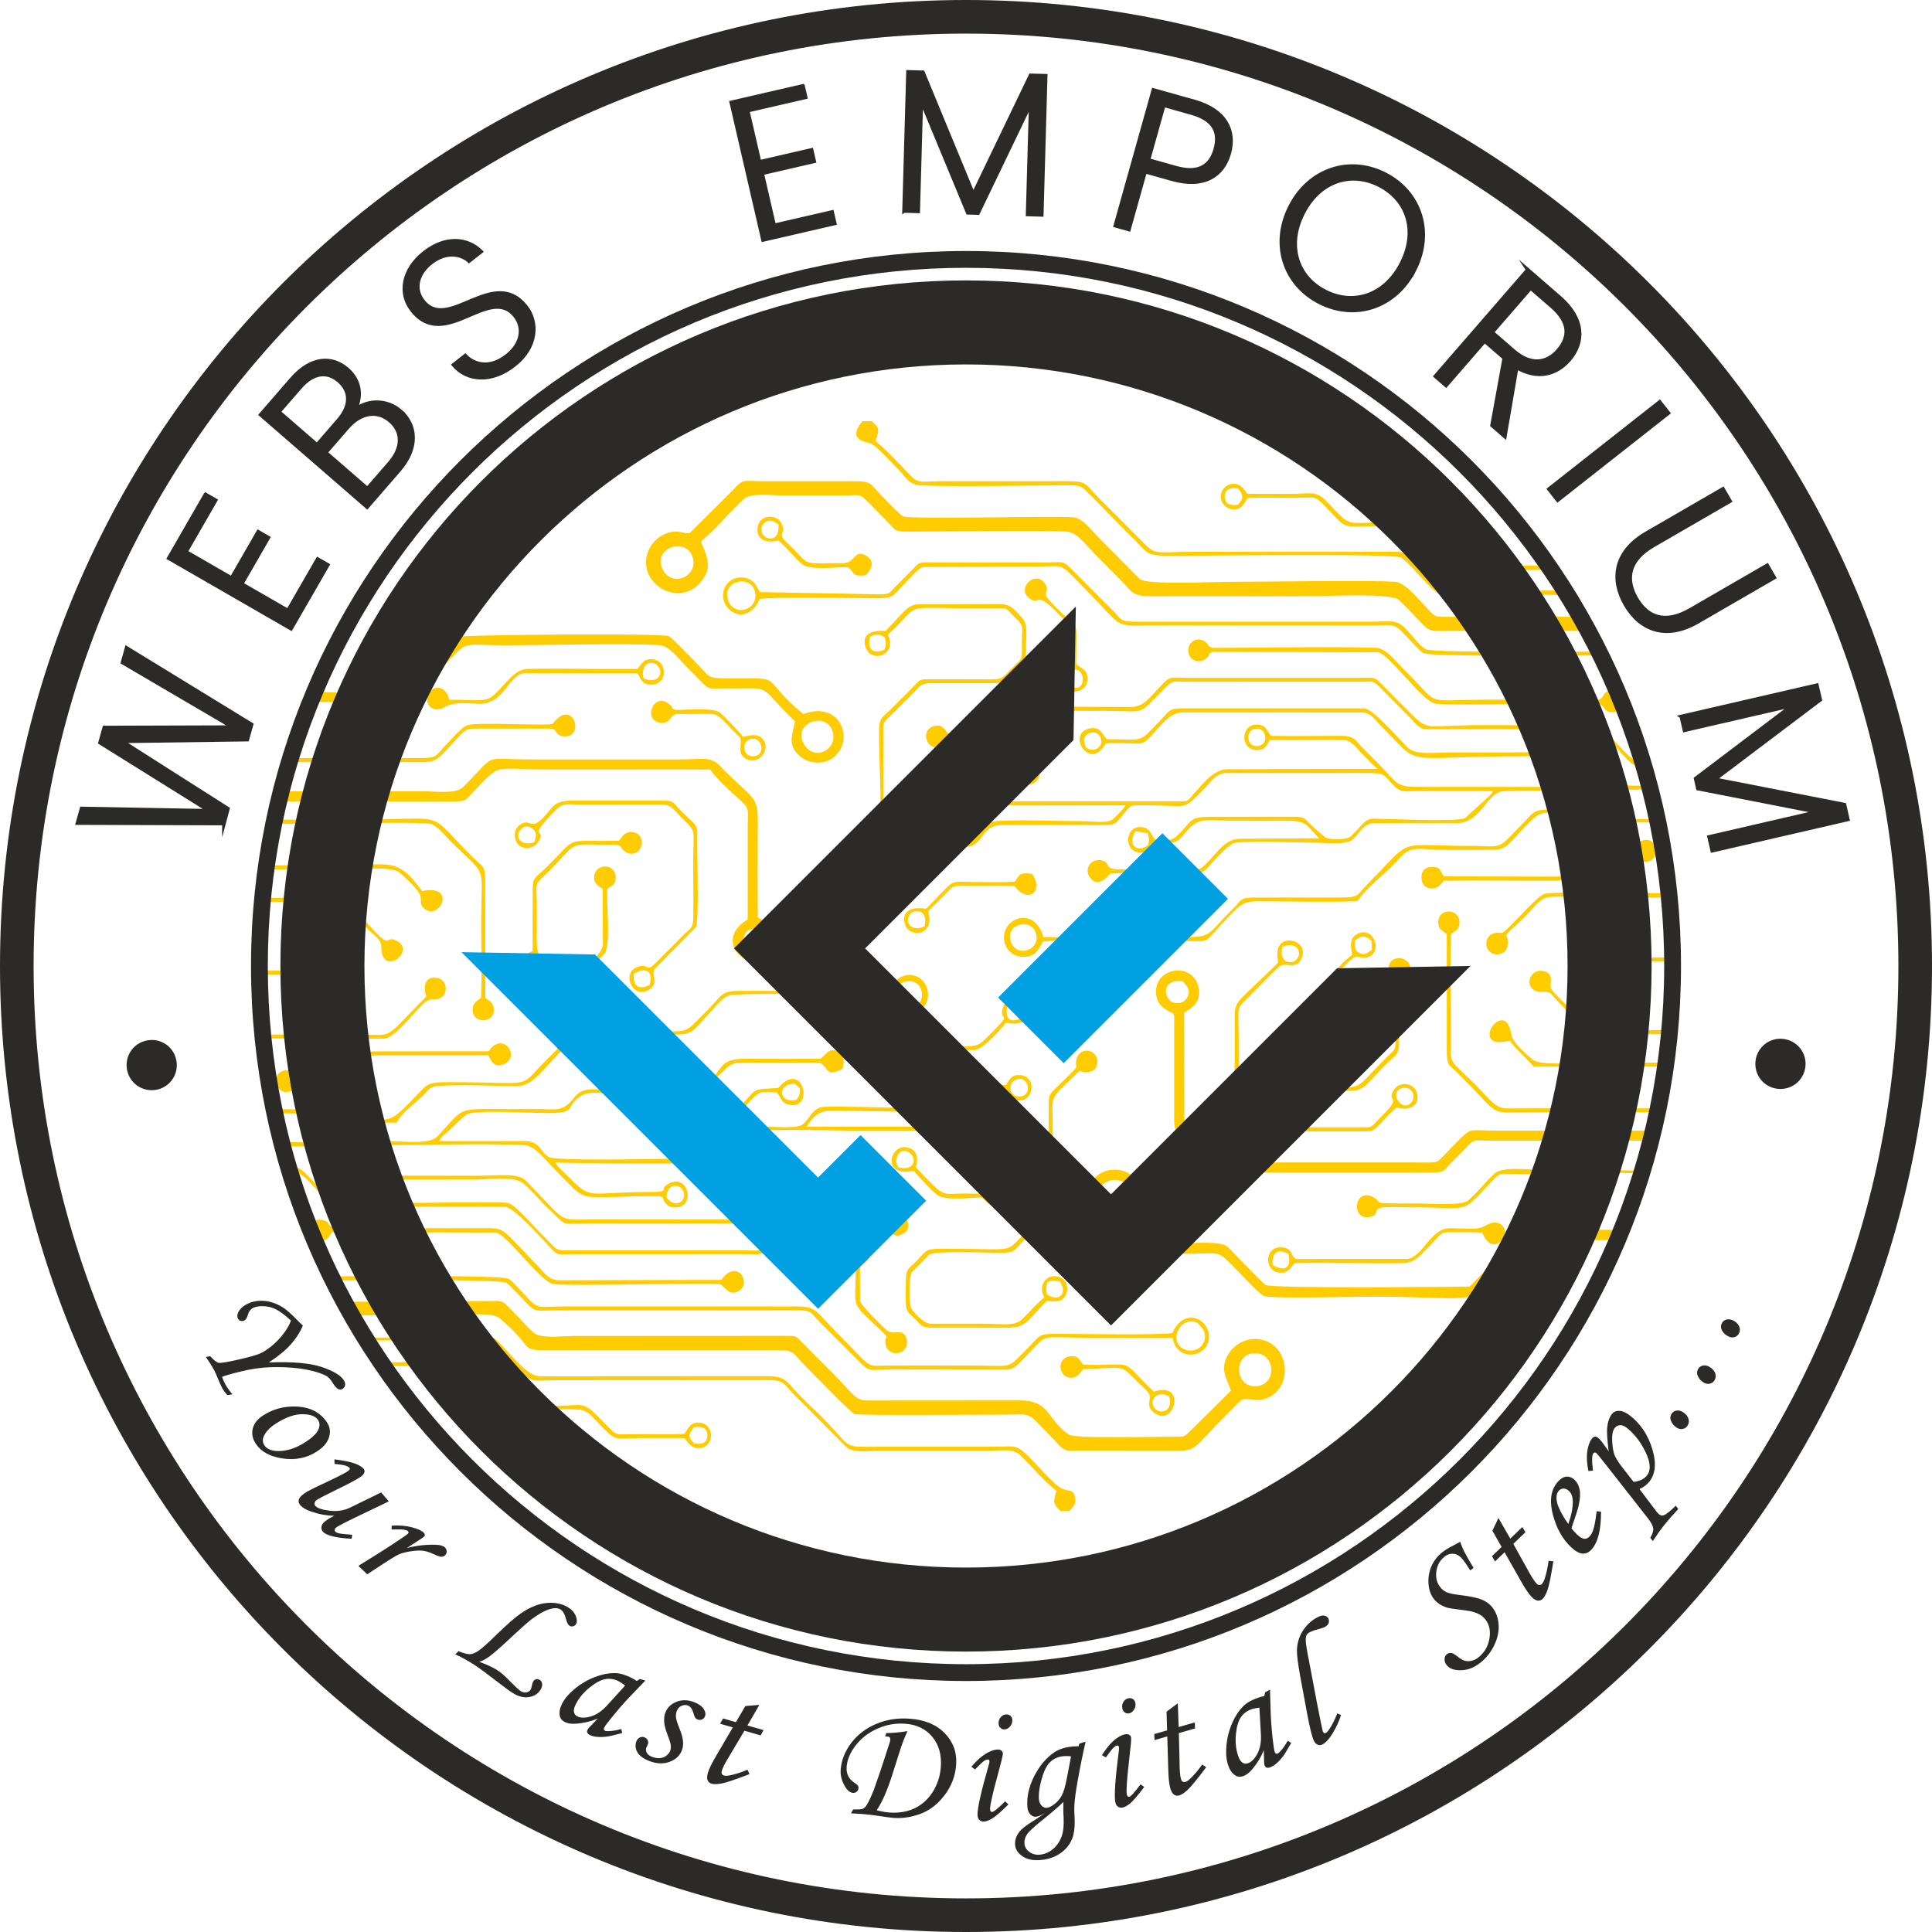 <?xml version="1.0" encoding="UTF-8"?>
<!DOCTYPE svg PUBLIC "-//W3C//DTD SVG 1.1//EN" "http://www.w3.org/Graphics/SVG/1.1/DTD/svg11.dtd">
<!-- Creator: CorelDRAW 2019 (64-Bit) -->
<svg xmlns="http://www.w3.org/2000/svg" xml:space="preserve" width="40.563mm" height="40.563mm" version="1.1" style="shape-rendering:geometricPrecision; text-rendering:geometricPrecision; image-rendering:optimizeQuality; fill-rule:evenodd; clip-rule:evenodd"
viewBox="0 0 4055.2 4055.2"
 xmlns:xlink="http://www.w3.org/1999/xlink">
 <defs>
  <style type="text/css">
   <![CDATA[
    .str0 {stroke:#2B2A29;stroke-width:7.62;stroke-miterlimit:22.926}
    .fil1 {fill:none}
    .fil5 {fill:#2B2A29}
    .fil0 {fill:#FECC00}
    .fil4 {fill:#00A0E3}
    .fil3 {fill:#2B2A29;fill-rule:nonzero}
    .fil2 {fill:#2B2A29;fill-rule:nonzero}
   ]]>
  </style>
    <clipPath id="id0">
     <path d="M2027.6 544.49c819.1,0 1483.11,664.02 1483.11,1483.11 0,819.1 -664.02,1483.11 -1483.11,1483.11 -819.1,0 -1483.11,-664.02 -1483.11,-1483.11 0,-819.1 664.02,-1483.11 1483.11,-1483.11z"/>
    </clipPath>
 </defs>
 <g id="Layer_x0020_1">
  <g id="_1782250399888">
   <g>
   </g>
   <g style="clip-path:url(#id0)">
    <g id="_1781059539056">
     <g>
      <path class="fil0" d="M1390.17 1193.51c-19.29,-42.45 44.67,-65.22 61.61,-29.06 20.04,42.78 -41.74,72.77 -61.61,29.06zm56.84 -73.98c-21.51,-0.94 -26.54,-9.19 -51.67,1.45 -13.73,5.81 -25.36,17.31 -31.25,28.53 -36.07,68.69 56.63,129.41 105.38,73.65 28.8,-32.95 13.24,-55.38 1.76,-87.09 30.88,-24.22 59.75,-61.22 89.9,-88.74 14.78,-13.49 57.25,-7.42 82.93,-7.43l133.8 -0.08c20.9,-0.22 25.71,-3.37 37.3,7.32 15.05,13.88 28.79,29.32 43.79,44.24 25.82,25.66 14.25,24.57 63.09,24.38 92.22,-0.37 228.41,-2.97 313.47,-0.22 26.19,0.84 38.06,23.66 72.86,57.8 16.26,15.95 29.52,29.83 45.53,45.89 18.84,18.89 21.66,32.32 57.15,32.01l355.52 -0.14c28.55,0 154.57,-6.56 169.89,8.32 76.17,73.96 46.34,64.75 115.13,64.72l355.4 0c184.46,0 148.65,-19.38 216.73,50.35 23.95,24.52 28.17,16.71 71.81,16.7 58.85,0 117.72,0.04 176.51,0l-0.01 -29.88c-61.17,0.3 -122.39,-0.27 -183.56,0.02 -44.8,0.22 -37.81,-0.36 -63.04,-27.18 -15.72,-16.7 -33.03,-37.97 -49.29,-39.75l-542.4 0.23c-20.93,0.09 -21.58,-0.73 -32.52,-11.81 -21.78,-22.06 -50.94,-60.04 -72.53,-61.62 -51.08,-3.73 -287.24,0.16 -359.18,0.16 -28.45,0 -161.54,6.44 -176.79,-5.72l-89.42 -90.06c-12.32,-12.22 -31.09,-38.58 -50.49,-39.86 -51.04,-3.37 -340.62,5.07 -357.54,-2.02 -5.21,-2.17 -40.22,-38.62 -46.79,-45.3 -24.29,-24.71 -16.41,-28.63 -63.64,-28.3l-179.47 0.03c-47.87,-0.03 -43.89,-6.87 -68.49,20.09l-89.86 89.3z"/>
      <path class="fil0" d="M2639.87 2909.3c-47.04,6.69 -53.06,-64.12 -10.03,-68.65 46.04,-4.84 52.56,62.6 10.03,68.65zm-56.09 9.61l-88.03 87.18c-10.7,10.3 -11.63,9.55 -31.61,9.43 -34.91,-0.22 -206.75,4.9 -220.43,-4.3 -47.12,-31.67 -39.39,-72.36 -103.46,-71.81l-309.82 0.2c-36.85,0.33 -29.22,-3.33 -81.61,-56.2l-66.57 -67.04c-11.87,-12.39 -11.35,-12.49 -34.51,-12.44l-443.53 0.22c-24.87,-0.01 -68.95,6.25 -83.68,-6.63 -14.31,-12.5 -29.42,-30.08 -43.66,-44.39 -26.82,-26.94 -16.09,-22.22 -66.19,-22.1 -77.38,0.19 -517.28,4.46 -531.19,-3.43 -4.73,-2.69 -37.44,-36.89 -44.14,-43.77 -26.75,-27.51 -22.47,-19.82 -72.13,-19.81 -59.93,0 -120.03,-0.44 -179.95,0.13l-0.06 29.38c68.02,1.99 141.6,-3.47 208.35,0.09 18.91,1.01 37.24,25.75 57.84,46.6 11.08,11.21 13.64,19.42 33.14,20.71 15.61,1.03 36.83,-0.18 53.11,-0.18 139.57,0 279.16,0 418.73,0 26.46,0 78,-7.57 94.5,6.27 88.17,73.99 23.02,66.84 144.78,66.84l422.26 0c55.74,-0.15 43.26,2.08 73.21,31.91 13.72,13.67 96,99.34 104.76,102.27 10.29,3.44 263.49,1.23 311.13,1.22 66.47,-0.02 45.75,-9.53 107.25,52.47 8.66,8.73 15.35,20.86 29.93,23.17l207.66 0.17c67.95,0.05 44.33,3.85 130.18,-81.48 4.36,-4.33 23.22,-24.33 26.81,-25.8 9.82,-4.02 29.5,3.46 45.32,-0.85 59.37,-16.2 57.51,-101.32 6.13,-121.88 -34.05,-13.64 -65.48,5.51 -77.23,22.88 -23.28,34.44 -6.82,53.04 2.73,80.96z"/>
      <path class="fil0" d="M2639.87 1565.92c-25.94,2.05 -25.94,-35.45 -3.03,-36.77 22.93,-1.32 26.51,34.92 3.03,36.77zm-229.84 207.81c-23.75,17.96 -44.47,-0.72 -26.93,-28.81l25.59 3.38c2.84,8.35 4.06,14.44 1.34,25.43zm-288.7 201.34c-11.13,-36.1 43.31,-48.8 53.03,-16.44 10.71,35.62 -41.42,54.03 -53.03,16.44zm-220.95 -216c25.64,-13.31 43.16,6.48 30.22,23.41 -12.29,16.08 -39.03,8.72 -30.22,-23.41zm41.93 18.06c21.19,0.32 85.57,4.54 99.65,-2.81 23.24,-12.13 23.04,-42.88 62.82,-42.95 69.24,-0.1 138.57,0.25 207.85,0.25 32.91,-0.09 28.67,-3.59 44.55,-21.9 19.08,-22.01 12.39,-19.53 50.46,-19.53 89.93,0 71.97,13.25 118.55,-33.15 11.75,-11.71 25.66,-34.5 46.83,-34.5l299.1 -0.01c36.37,-0.05 32.66,5.02 50.74,23.63 19.33,19.92 23.91,14 58.33,13.95 50.74,-0.08 101.89,0.66 152.55,-0.2 -4.84,8.75 -0.47,2.45 -6.97,9.99l-51.77 47.32c-23.29,8.12 -131.71,2.06 -167.73,1.88 -25.1,-0.13 -32.22,-4.51 -46.01,9.11 -6,5.92 -22.82,25.26 -27.88,28.39 -9.62,5.95 -38.23,6.92 -50.64,1.49 -3.66,-1.6 -25.62,-21.75 -30.32,-26.06 -14.39,-13.16 -11.19,-17.86 -38.42,-17.76l-169.16 0.19c-51.11,-0.31 -40.47,7.25 -73.54,39.12 -13.8,13.29 -20.93,8.88 -46.08,8.92 -9.86,-9.84 -9.44,-22.73 -25.71,-25.91 -38.12,-7.45 -42.29,49.04 -9.28,52.59 24.1,2.59 21.49,-11.78 34.99,-18.46 53.63,0.17 44.18,-4.7 72.15,-33.4 22.17,-22.74 43.14,-14.56 93.23,-14.57 36.36,-0.01 72.8,0.24 109.15,-0.05 44.36,-0.35 41.27,9.02 69.1,36.87l-164.18 0.9c-31.52,-0.02 -43.36,21.28 -71.69,51.17 -17.07,18 -19.54,13.17 -51.47,13l-126.85 0.21c-44.2,0.52 -19.03,-16.64 -45.82,-19.44 -20.82,-2.19 -33.16,19.69 -21.43,35.99 15.76,21.91 33.7,2.61 42.79,-7.8 50.27,-3.56 114.1,-1.14 165.53,-0.54 36.93,0.43 32.62,-6.92 52.73,-27.05 8.92,-8.93 31.58,-35.81 45.82,-37.41 42.07,-4.73 119.34,0.02 165.23,0.02 19.69,0 62.94,5.05 77.2,-4.8 16.9,-11.67 22.35,-36.43 49.48,-36.43l172.41 0.03c45.13,0.03 59.91,-54.23 89,-65.27 13.09,-4.97 130.08,-2.03 153.8,-2.03 25.48,-0.08 23.41,0.8 36.56,14.35 5.48,5.65 18.4,16.47 21.66,24.12l-103.97 0.29c-34.96,0 -36.62,5.51 -54.49,24.4l-38.13 39.3c-19.16,19.12 -34.74,13.01 -65.72,13.02 -175.23,0.03 -125.81,-21.68 -227.63,80.71 -20.97,21.1 -15.39,27.5 -53.88,27.5l-182.97 0c-29.97,0 -26.52,5.23 -42.16,20.67 -67.81,66.96 -38.61,62.31 -137.3,62.31 -87.37,0 -176.22,1.59 -263.41,-0.14 -17.66,-62.7 -79.48,-42.71 -82.55,-2.29 -1.77,23.37 14.59,41.87 36.33,43.73 29.6,2.53 35.43,-14.92 45.73,-32.13 83.52,-6.48 225.88,-0.57 320.43,-0.53 23.46,0.01 23.41,-2.35 34.91,-14.69 69.36,-74.47 58.97,-68.85 116.17,-68.85 61.58,0.01 126.84,2.08 187.95,-0.45 23.58,-33.34 62.25,-59.84 88.76,-90.27 25.04,-28.75 40.94,-17.26 96.28,-17.26 24.63,0 49.27,-0.03 73.9,0.01 60.66,0.1 45.31,-1.06 95.52,-51.32 34.97,-35.02 26.42,-25.6 119.13,-25.7 18.29,-0.01 41.78,-4.16 54.2,6.1 18.33,15.13 3.19,13.11 37.29,13.11l422.28 -0.04c11.55,0.14 26.72,2.26 35.67,-4.57 -19.47,-12.38 -451.73,5.88 -480.3,-5.89 -6.32,-2.6 -35.38,-33.15 -41.4,-39.47 -23.63,-24.81 -17.59,-24.51 -59.4,-24.5l-299.09 0c-66.71,0.04 -53.44,-3.44 -97.33,-47.45 -12.62,-12.65 -22.66,-22.7 -35.08,-35.31 -15.56,-15.8 -15.72,-24.5 -46.88,-24.38 -47.97,0.19 -96.51,0.89 -144.43,0.09 -9.36,-10.35 -9.06,-20.84 -25.3,-23.37 -37.48,-5.84 -41.37,48.45 -9.44,52.58 20.32,2.62 25.2,-8.03 31.48,-20.39l154.56 -0.2c17.89,0 28.72,18.02 38.49,27.76 10.88,10.87 23.23,24.28 33.16,32.81l-314.45 0.76c-30.96,-0.02 -54.85,34.87 -73.48,54.66 -12.21,12.96 -8.38,12.68 -28.56,12.68l-432.81 -0.02c-7.62,-9.6 -8.83,-17.07 -22.04,-18.85 -43.7,-5.91 -22.34,81.42 22.04,27.63l320.63 -0.42c-2.86,6.46 -23.55,27.99 -28.74,30.81 -13.57,7.38 -42.74,2.57 -59.64,2.57 -42.76,0 -144.79,-3.88 -183.24,-0.07 -18.81,1.87 -27.12,16.88 -37.27,27.27 -16.13,16.52 -11.39,18.58 -43.3,18.25 -21.15,-0.22 -42.29,-0.07 -63.43,-0.22 -9.5,-9.95 -10.97,-22.25 -28.35,-23.33 -16.36,-1.02 -28.24,9.62 -28.9,25.3 -1.33,31.27 40.77,41.47 52.89,6.36z"/>
      <path class="fil0" d="M2143.72 2301.18c-26.46,4.32 -30.43,-30.14 -8.8,-35.92 24.02,-6.42 32.05,32.12 8.8,35.92zm-228.72 -186.73c-39.35,8.43 -47.07,-48.03 -13.03,-54.31 38.18,-7.04 44.94,47.48 13.03,54.31zm-243.16 193.86c-39.72,9.31 -40.23,-36.15 -2.98,-33.36l9.84 9.25c0.95,13.34 -1.7,17.17 -6.86,24.11zm-273.03 204.64c1.38,-33.73 33.09,-27.28 36.6,-9.37 3.9,19.96 -19.6,33.31 -36.6,9.37zm-15.15 -2.44c14.03,4.93 3.48,2.64 13.06,14.3 5.28,6.41 10.51,10.01 21.95,9.61 41.68,-1.5 26.56,-71.74 -14.63,-50.32 -24.69,12.84 8.48,17.9 -41.5,17.9 -127.86,0.18 -120.31,17.18 -165.15,-27.81 -8.34,-8.37 -26.84,-24.79 -31.96,-33.93 29.01,0.72 320.09,5.18 336.03,-2.49 8.83,-4.26 46.41,-47.71 58.24,-58.1 14.61,-12.85 190.57,-6.51 221.56,-6.51 76.24,0 152.48,-0.01 228.72,0.01 13.57,5.82 8.21,16.67 25.57,19 30.51,4.09 33.63,-45.13 2.63,-45.05 -20.1,0.04 -14.65,11.89 -28.2,17.61l-317 0.02c24.72,-41.31 46.58,-33.09 88.28,-33.09 40.99,0 146.83,3.88 183.18,0.07 38.32,-4.02 24.63,-46.05 80.63,-45.54 21.14,0.2 42.29,0.2 63.43,0.15 9.09,9.53 11.74,22.19 28.38,23.32 34.63,2.35 38.55,-49.36 6.22,-52.88 -19.32,-2.1 -23.63,7.63 -31.08,20.08 -27.16,3.59 -57.96,-1.26 -84.63,0.95 -21.49,1.79 -34.61,27.4 -48.58,38.81 -16.84,13.76 -137.33,6.98 -165.89,6.98 -25.62,0 -60.16,-2.03 -84.63,-0.18 -25.7,1.94 -30.68,31.71 -48,39.26 -13.58,5.91 -63.12,2.14 -82.04,2.02 -46.71,-0.31 -38.13,2.15 -62.37,26.29 -58.82,58.57 -41.55,41.3 -131.15,41.3 -26.31,0 -238.57,5.28 -253.12,-3.85 -20.02,-12.55 -16.23,-33.43 -52.75,-33.4 -59.03,0.04 -118.07,0.27 -177.11,0.07 4.54,-9.01 0.15,-2.25 6.59,-9.82l22.17 -20.23c5.34,-4.82 26.03,-24.9 29.99,-26.59 21.47,-9.16 132.39,-2.41 167.39,-2.24 67.58,0.33 34.54,-13.03 74.03,-37.48 9.44,-5.85 37.75,-7.12 50.59,-1.67 29.86,12.66 28.22,43.73 68.65,43.56l169.16 -0.19c52.04,0.34 39.72,-7.31 73.4,-38.9 14.55,-13.65 23.4,-8.81 46.22,-9.03 8.99,9.16 8.9,21 23.07,25.34 57.76,17.69 34.07,-97.22 -19.55,-34.13 -58.01,2.77 -44.12,1.2 -75.81,34.12 -21.73,22.57 -49.85,14.43 -93.09,14.43 -36.36,0 -72.81,-0.26 -109.15,0.04 -45.13,0.36 -40.47,-8.77 -69.39,-36.49 33.72,-4.08 86.44,-1.06 122.24,-1.05 73.83,0.03 55.06,7.41 94.53,-31.91 39.28,-39.12 33.71,-32.23 91.98,-32.23 42.22,0 84.46,0.12 126.68,-0.06 19.97,13.69 11.36,30.01 46.89,13.07 4.37,-15.57 4.57,-31.45 -11.05,-37.41 -19.71,-7.53 -23.8,9.51 -35.84,16.1 -51.59,-0.02 -103.3,0.29 -154.87,-0.08 -65.62,-0.48 -44.95,27.4 -93.38,60.09 -15.69,10.58 -188.2,4.4 -226.93,4.11 -32.11,-0.25 -35.72,12.34 -50.69,28.21 -17.67,18.74 -39.29,13.18 -65.29,13.17 -25.8,-0.01 -51.61,0 -77.42,0 -95.15,0 -77.49,-3.84 -134.88,57.49 -16.32,17.43 -65.48,9.89 -107.9,9.89 -16.41,0 -64.28,2.68 -76.7,-1.48 -7.16,-2.39 -33.22,-27.47 -37.81,-37.26l137.28 -0.13c9.9,-21.64 41.63,-42.68 58.83,-60.62 7.98,-8.32 10.59,-14.99 27.17,-16.29 46.06,-3.62 114.26,-0.14 162.36,0.4 36.67,0.41 51.17,-28.06 91.89,-68.56 56.43,-56.09 40.88,-40.05 126.08,-40.05l119.79 0.12c39.35,0.39 37.63,-12.68 73.72,-48.73 12.29,-12.27 24.68,-33.23 45.63,-34.59 69.52,-4.48 245.44,0.2 327.1,0.2 16.09,61.92 79.55,44.41 82.28,2.69 3,-45.79 -57.21,-67.04 -81.42,-11.11l-306.73 -0.04c-49.9,-0.39 -39.92,6.71 -78.88,44.87 -53.81,52.7 -25.98,38.16 -149.82,38.16 -132.1,0 -98.03,-23.06 -183.39,61.51 -63.31,62.72 -18.31,47.28 -200.16,47.06 -55.98,-0.07 -47.62,2.63 -83.46,38.76 -54.04,54.49 -40.15,37.49 -145.28,38.28 -48.12,0.36 -24.75,0.37 -48.85,-15.25 -16.44,-10.66 -376.52,-3.26 -457.94,-4.35 -10.91,-0.15 -21.05,-1.15 -28.46,4.94l17.79 3.66c84.12,3.52 234.38,-0.26 320.44,-0.26l127.03 -0.27c25.75,0.96 46.9,34.47 72.08,58.11 16.34,15.35 55.25,8.61 78.88,8.62 96.26,0.05 203.76,-3.81 299.39,-0.24 25.19,0.93 47.25,33.25 72.38,58.29 68.49,68.19 31.85,48.86 212.34,48.86z"/>
      <path class="fil0" d="M1591.27 1995.82c-33.42,8.03 -41.9,-39.06 -13.42,-45.48 34.25,-7.72 39.1,39.3 13.42,45.48zm-100.55 -380.47c19.94,28.81 57.42,57.08 72.86,73.99 9.24,10.13 5.96,24.73 5.87,42.67 -0.33,65.91 0.27,131.88 -0.07,197.79 -58.7,34.83 -24.12,88.29 14.9,88.22 24.05,-0.04 43.48,-18.79 44.2,-43.17 0.86,-29.03 -17.06,-37.36 -33.2,-46.48l-4.61 -2.81c-0.7,-66.63 -0.42,-133.92 -0.08,-200.59 0.29,-57.85 -10.86,-46.23 -80.99,-118.83 -18.45,-19.1 -36.46,-12.06 -87.23,-12.06l-306.13 0.04c-109.21,-0.06 -69.82,-15.73 -143.78,57.42 -15.89,15.71 -50.55,9.3 -91.98,9.3l-302.64 0.01c-51.29,0.29 -43.04,-6.81 -93.2,-57.28 -8.22,-8.27 -20.86,-16.35 -22.91,-26.8 -21.84,-2.24 -266.35,-4.7 -274.79,0.62 -1.42,0.9 -8.45,-10.07 -5.17,10.03 1.93,11.84 -1.34,4.75 8.2,8.32l247.28 0.27c17.9,0.57 8.18,-3.39 31.39,20.08 10.15,10.27 17.83,18.06 28.06,28.2 43.29,42.9 29.06,38.07 70.57,37.73l383.79 0.14c27.54,0.2 24.67,-2.34 38.88,-16.66 66.49,-67 34.41,-50.28 168.53,-50.29 36.36,0 72.72,0 109.08,0 74.31,0 148.9,-0.59 223.17,0.12z"/>
      <path class="fil0" d="M2482.35 2059.57c7.36,8.6 17.35,16.61 10.62,31.98 -4.72,10.82 -16.92,17.4 -31.12,12.42 -17.91,-6.27 -27.21,-49.92 20.5,-44.4zm97.69 380.39c-21.17,-0.01 -20.28,-5.4 -32.33,-17.58 -8.38,-8.48 -14.34,-14.52 -22.78,-22.97 -26.56,-26.58 -39.17,-30.92 -39.17,-55.13l-0.21 -218.94c17.47,-10.35 36.52,-21.88 29.76,-53.9 -11.25,-53.26 -94.33,-41.6 -88.67,15.16 2.17,21.74 15.73,29.68 26.54,36.05 12.12,7.14 6.07,-2.44 11.45,10.51l-0.02 211.12c0,27.91 1.04,25.35 15.8,39.83 10.43,10.23 18.16,17.77 28.27,28.05 10.21,10.37 18.06,17.81 28.14,28.15 11.1,11.38 14.11,20.81 36.18,20.77l425.78 0.01c36.08,-0.16 28.42,-1.69 47.2,-20.39 11.5,-11.45 20.25,-19.89 31.37,-31.95 17.77,-19.26 17.46,-14.63 51.61,-14.49l320.23 0.02c74.82,0 56.82,-7.32 96.82,32.61 43.01,42.93 41.47,53.36 79,52.96l225.66 0.37c24.57,0.03 20.51,3.93 22.9,-12.79 -1.68,-11.47 5.48,-9.46 -33.77,-8.62 -12.92,0.27 -25.83,0.11 -38.74,0.1 -25.8,-0.03 -51.62,0.04 -77.42,0 -140.31,-0.21 -100.55,16.22 -170.42,-53.24 -32.93,-32.74 -17.49,-32.54 -79.41,-32.48l-330.77 -0.01c-62.71,-0.01 -53.01,-8.25 -86.51,25.31 -45.09,45.18 -31.98,41.5 -68.31,41.5l-408.18 -0.05z"/>
      <path class="fil0" d="M2307.29 2517.84c-12.32,-42.7 51.03,-56.99 63.61,-20.38 15.3,44.53 -50.9,64.5 -63.61,20.38zm1571.19 85.51l0 -21.11c-152.46,-0.44 -304.98,-0.04 -457.44,-0.04 -34.13,0 -207.71,-6.23 -225.36,4.58l-110.79 113.62c-47.87,0.88 -414.54,4.34 -428.2,-3.2 -5.89,-3.26 -46.24,-45.78 -54.89,-54.41 -8.49,-8.47 -17.72,-19.38 -26.23,-26.63 -14.04,-11.97 -75.98,-6.39 -97.71,-6.25 -38.66,0.25 -37.03,-20.19 -91.33,-68.56 6.33,-31.17 15.66,-54.66 -12.47,-75.5 -22.17,-16.43 -56.05,-12.95 -73.34,3.75 -40.03,38.64 -5.04,114.13 68.2,86.59 43.91,31.98 58.11,74.6 91.32,75.26 110.13,2.18 88.47,-13.78 136.02,34.44 9.71,9.86 48.28,52.02 58.28,54.83 18.69,5.24 190.69,0.99 224.6,0.99 242.43,0 187.8,24.64 273.94,-61.25 10.19,-10.16 48.73,-52.23 57.81,-55.42 11.84,-4.16 624.8,-1.71 667.58,-1.68z"/>
      <path class="fil0" d="M1685.94 1559.01c-20.92,-41.75 47.27,-66.24 61.26,-24.97 13.4,39.47 -40.18,67.03 -61.26,24.97zm-1509.22 -107.2l0 21.08c146.01,2.03 293.68,0.33 439.85,0.11 72.7,-0.1 149.88,2.64 221.94,0.25 28.49,-0.95 49.31,-33.13 63.41,-47.06 19.68,-19.44 37.12,-36.36 56.3,-56.24 22.44,-23.24 35.51,-15.53 94.68,-15.53 88.97,0 261.12,-4.82 331.07,-0.23 20.91,1.38 38.03,26.27 60.87,49.16 10.12,10.14 17.85,17.84 27.94,28.32 15.57,16.19 15.86,13.6 44.56,13.3 17.64,-0.18 35.27,0.07 52.91,-0.11 45.49,-0.46 31.27,4.68 98.42,68.98 -5.97,30.54 -16.54,50.77 10.79,73.72 19.88,16.72 52.89,18.32 73.04,-0.43 42.03,-39.08 7.82,-117.3 -66.22,-88.17 -94.63,-78.29 -35.7,-75.29 -144.27,-75.18 -62.33,0.06 -47.87,0.65 -81.11,-32.92 -8.73,-8.81 -50.85,-53.16 -57.4,-55.72 -16.32,-6.35 -435.08,-2.83 -443.07,1.53 -9.78,5.34 -99.64,103.82 -111.28,110.95 -16.44,10.07 -188.32,4.21 -222.01,4.21 -150.13,0 -300.27,-0.04 -450.4,-0.04z"/>
      <path class="fil0" d="M1527.16 1256.35c-9.72,-38.83 47.86,-49.46 56.96,-16.07 11.19,41.09 -46.64,57.31 -56.96,16.07zm67.63 0.73c28.54,-4.45 193.03,-1.84 242.88,-1.37 40.01,0.36 36.97,-6.56 56.75,-26.36 8.53,-8.54 32.24,-36.16 42.3,-39.21l245.72 -1.18c57.85,-0.05 37.4,-10.76 105.41,57.66 57.2,57.54 51.68,66.71 98.63,66.39 110.17,-0.75 220.6,-0.06 330.8,-0.06 53.96,0 107.91,0.08 161.87,0.01 39.49,-0.05 44.53,-6.79 65.88,15.38 8.93,9.27 33.72,36.55 42.04,42.41 13.12,9.24 411.64,4.35 483.23,4.35 80.15,0 57.06,-10.1 116.67,50.26 56.66,57.36 31.67,42.95 122.6,42.96 14.02,0.01 150.19,3.87 162.36,-3.72 -17.01,-13.21 -213.77,3.21 -237.48,-6.34 -5.66,-2.28 -36,-34.45 -42.71,-41.21 -14.07,-14.19 -26.17,-26.88 -40.31,-40.67 -15.48,-15.1 -41.42,-9.63 -70.58,-9.63 -73.11,0.01 -474.25,5.4 -489,-4.28 -23.45,-15.4 -42.07,-54.87 -66.67,-57.63 -10.59,-1.19 -30.87,0.05 -42.51,0.07l-492.71 0.03c-40.32,0.38 -34.22,-3.49 -55.11,-24.38l-80.88 -81.04c-24.54,-25.04 -18.45,-18.89 -64.5,-18.85l-243.08 -0.3c-19.1,0.23 -18.75,2.16 -28.69,12.43l-40.32 40.62c-10.72,11.07 -8.45,13.42 -28.93,14.09l-253.3 -4.78 -10.5 -17.75c-5.55,-6.55 -14.32,-12.08 -25.53,-12.92 -22.52,-1.67 -39.98,14 -41.49,34.76 -2.65,36.39 49.49,69.49 77.17,10.26z"/>
      <path class="fil0" d="M2514.24 2777.16c0.04,0.02 11.16,12.44 12.35,15.37 3.74,9.11 3.64,16.2 -0.16,25.24 -6.03,14.32 -24.97,22 -42.46,13.4 -32.91,-16.22 -5.45,-72.11 30.27,-54.01zm-52.85 30.82c7.8,51.11 72.85,42.77 76.19,0.44 2.95,-37.32 -50.08,-68.88 -77.18,-10.22 -28.68,4.41 -192.89,1.77 -242.88,1.33 -40.52,-0.36 -36.54,6.73 -56.61,26.45 -51.14,50.27 -27.31,40.22 -122.77,40.22 -55.13,0 -110.26,-0.07 -165.39,-0.01 -59.39,0.07 -36.98,10.34 -105.31,-57.66 -58.45,-58.15 -51.19,-66.76 -98.73,-66.32l-492.67 0.03c-39.35,0.03 -44.83,6.84 -65.97,-15.31 -8.87,-9.29 -33.44,-36.51 -41.83,-42.57 -13.81,-9.97 -430.67,-4.45 -483.35,-4.45 -23.45,0 -59.52,5.63 -74.49,-7.79 -123.13,-110.41 -13.25,-83.6 -287.95,-85.26 -11.94,-0.07 -29,-2.7 -39.09,3.73 0.77,0.6 1.1,1.25 2.55,1.42l156.2 3.17c103.77,0 66.19,-12.16 162.01,83.31 15.29,15.24 41.11,9.74 70.23,9.74 73.27,-0.01 473.88,-5.51 489.01,4.45 5.07,3.35 33.87,33.72 40.37,40.52 22.08,23.12 19.06,17.11 68.8,17.09l492.71 -0.06c41.23,-0.33 33.63,3.08 55.12,24.47l82.64 82.74c23.59,24.1 22,17.15 66.25,17.12l243.02 0.28c19.09,-0.76 27.96,-15.24 47.99,-35.5 41.75,-42.23 17.84,-31.36 134.77,-31.36 55.46,0 110.91,-0.09 166.37,0.01z"/>
      <path class="fil0" d="M1830.38 884l-19.81 0c-34.72,40 9.1,44.24 15.65,46.22 12.46,3.76 49.51,45.33 60.39,56.12 13.35,13.23 21.05,31.38 45.66,32.48 65.94,2.96 233.61,0.33 310.14,-0.4 34.72,-0.33 31.16,8.26 51.06,25.5l76.69 78.15c48.79,45.16 25.12,44.47 111.37,44.47 36.38,0 445.43,-5.27 459.78,3.81 17.43,11.04 64.73,71.45 79.35,76.08 16.7,5.3 451.21,0.29 541.4,1.08 26.18,0.23 32.96,16 46.5,29.6 51.33,51.65 28.3,40.35 115.1,40.35l116.19 0.11c2.17,0.05 20.5,0.18 21.19,0.02 11.66,-2.7 6.95,2.2 11.01,-8.58 -50.64,-0.07 -101.27,-0.02 -151.91,-0.02 -80.82,0 -53.04,13.74 -109.31,-41.31 -17.99,-17.59 -19.16,-28.45 -48.82,-28.35l-528.25 0.36c-19.62,-1.73 -32.18,-22.73 -43.49,-34.01 -13.25,-13.22 -23.69,-24.16 -36.69,-37.18 -9.54,-9.57 -9.98,-10.25 -28.4,-10.52l-415.49 0.18c-94.17,0 -80.56,10.65 -120.84,-30.14 -25.84,-26.17 -49.26,-50.02 -75.54,-75.74 -47.03,-46.04 -21.91,-42.16 -109.76,-42.16 -50.43,0 -100.86,0 -151.3,0 -25.8,0 -51.61,-0.02 -77.42,-0.01 -36.9,0.01 -46.91,5.64 -62.59,-10.65 -18.05,-18.75 -55.7,-60.13 -74.42,-73.17 6.48,-24.61 10.79,-24.73 -7.42,-42.29z"/>
      <path class="fil0" d="M2225.15 3171.2l19.23 0c0.61,-0.69 0.75,-1.62 1.97,-1.96 1.22,-0.33 1.53,-1.52 1.93,-1.99 6.5,-7.72 0.82,1.26 5.14,-6.36 4.27,-7.53 4.75,-7.86 3.16,-17.21 -4.34,-25.6 -17.32,-4.15 -45.47,-32.83 -5.34,-5.44 -12.79,-12.18 -19.42,-19.28 -61.76,-66.09 -50.96,-54.99 -104.27,-54.95l-235.75 0.01c-98.65,0 -50.8,7.72 -149.94,-84.93 -58.73,-54.88 -45.42,-63.49 -96.35,-63.04l-471.83 0.27c-26.91,-0.45 -57,-41.88 -86.08,-71.09 -10.32,-10.37 -10.23,-10.44 -29.52,-10.64 -12.79,-0.13 -26.05,0.27 -38.94,0.27l-471.59 0.04c-55.66,0.47 -39.25,-16.92 -93.92,-63.1 -15.9,-13.42 -156.74,-6.65 -191.05,-6.92l-31.07 0.91c-8.86,2.22 -2.49,-0.63 -8.06,3.51l148.23 4.09c88.3,0.01 61.27,-7.44 110.6,40.1 40.21,38.74 15.05,29.58 121.64,29.58 137.58,0 329.35,-5.33 454.22,-0.29 22.76,0.92 59.63,45.83 82.26,69.2 17.74,18.33 28.85,12.46 61.71,12.44l454.15 -0.26c30.19,-0.11 32.22,11.88 48.72,28.4l112.23 112.93c14.07,12.28 48.82,6.97 71.06,6.97l225.2 0c26.6,0 53.34,-5.2 67.92,8.91 20.07,19.4 56.52,62.09 76.3,74.88 -6.82,22.87 -7.7,27.48 7.58,42.34z"/>
      <path class="fil0" d="M2196.51 1483.23c-27.9,-43.69 -65.26,-11.12 -36.35,23.43 25.32,2.57 24.15,-4.37 36.35,-14.46 40.99,-0.45 82.14,-0.1 123.16,-0.09 74.23,0.04 70.24,7.91 98.46,-20.54 47.05,-47.41 32.8,-40.84 77.45,-40.71l359.05 -0.07c29.65,-0.29 28.61,-2.04 44.08,14.23l59.63 60c9.35,9.28 18.45,23.81 33.48,25.45l242.73 -0.09c133.93,0 103.38,-17.62 178.94,61.44 16.93,17.7 14.35,14.13 46.22,13.86l358.96 -0.04c48.76,0.02 47.75,6.11 53.38,-8.33l-359.52 0.04c-63.3,0 -75.49,8.02 -100.88,-17.77 -10.87,-11.03 -49.79,-54.73 -61.65,-57.18l-238.6 -0.39c-120.81,0 -110.79,15.25 -153.24,-27.27 -10.78,-10.8 -19.05,-19.04 -29.92,-29.94 -49,-49.17 -34.07,-42.26 -77.21,-42l-358.95 0.01c-27.32,-0.09 -34.49,-4.7 -49.2,10.12 -30.95,31.19 -40.43,50.99 -70.22,51.01l-176.14 -0.72z"/>
      <path class="fil0" d="M2310.15 1548.32c4.71,11.29 -2.02,21.04 -9.74,23.9 -5.12,1.89 -9.14,2.24 -14.34,0.21 -11.49,-4.47 -4.86,-1.71 -9.04,-10.15 -10.72,-21.65 23.94,-35.93 33.11,-13.97zm13.03 3.18c-10.29,-10.81 -13.47,-27.78 -37.18,-22.26 -44.78,10.43 -4.4,80.42 27.64,41.93 11.55,-13.86 -2.88,-11.54 48.25,-11.14 31.56,0.25 34.37,5 51.23,-12.6 35.64,-37.21 42.32,-52.42 75.3,-52.16l373.33 0.19c17.05,2.06 24.67,15.88 34.63,25.78 93.99,93.55 30.66,65.96 306.5,66.1 36.87,0.02 88.4,-3.07 123.42,-0.1 18.88,1.61 26.18,15.6 37.05,26.51 50.66,50.88 34.66,43.74 78.79,43.48 72.65,-0.43 413.16,4.75 429.42,-2.63 -5.37,-9.11 -5.47,-5.99 -20.85,-6.04l-419.26 0.51c-28.6,0.13 -25.7,-3.02 -39.93,-17.72 -13.27,-13.7 -43.83,-50.24 -61.69,-52.17l-278.25 0.06c-47.09,0 -80.38,7.15 -99.03,-12.02 -13.39,-13.74 -70.19,-78.34 -87.62,-80.27l-387.16 -0.17c-23.4,0.16 -24.28,6.71 -36.17,18.88 -54.74,55.97 -34,46.51 -118.41,45.82z"/>
      <path class="fil0" d="M1858.69 2572.05c8.07,12.26 17.38,29.46 37.22,17.26 18.13,-11.16 10.45,-27.97 -0.89,-40.88 -23.97,-2.36 -23.24,4.75 -36.33,14.52l-179.67 -0.02c-28.82,-0.17 -25.16,4.01 -40.16,18.97 -10.88,10.85 -19.06,18.96 -29.78,30.06 -16.02,16.61 -15.89,12.67 -45.91,12.44l-359.03 0c-43.18,0.26 -29.01,3.83 -75.69,-42.48 -12.04,-11.95 -48.19,-54.2 -62.05,-56.92 -22.86,-4.5 -334.55,3.93 -358.16,-0.86 -14.9,-3.03 -50.97,-45 -62.9,-57.3 -25.21,-25.94 -31.07,-17.58 -102.66,-17.58l-239.28 0.02c-15.93,-0.01 -108.16,-4.14 -120.11,4.09l415.84 4.21c31.62,-0.29 37.32,9.33 72.35,46.49 39.54,41.95 17.81,28.89 149.17,28.89l239.56 0.02c20.64,2.43 77.65,67.71 94.88,85.67 16.87,17.58 13.83,14.03 45.56,13.75l358.96 -0.03c50.22,0.13 36.41,6.21 80.65,-38.56 11.68,-11.83 14.57,-22.02 38.72,-22.61l179.72 0.86z"/>
      <path class="fil0" d="M1775.25 2484.47c15.35,12.26 -3.08,48.27 -25.67,28.73 -19.04,-16.46 8.57,-42.37 25.67,-28.73zm-43.22 19.27c9.7,10.03 11.15,21.72 28.52,22.84 36.63,2.37 37.69,-51.79 3.09,-53.21 -20.63,-0.84 -20.78,11.95 -31.61,21.77 -17.66,-0.06 -35.28,-0.03 -52.93,-0.18 -28.93,-0.25 -25.85,1.12 -40.46,16.38 -25.16,26.3 -40.18,47.99 -64.68,48.48l-331.04 -0.25c-75.09,0 -48.24,10.82 -140.17,-82.18 -15.82,-16 -63.04,-9.55 -102.62,-9.55l-274.51 -0.28c-15.33,-2.5 -24.21,-16.41 -31.99,-24.49 -36.12,-37.57 -37.45,-45.73 -66.27,-45.57 -54.68,0.3 -426.73,-5.59 -443.73,3.08 6.59,10.48 11.87,5.55 45.89,5.5l390.68 -0.13c36.55,-0.33 26.07,0.38 68.46,42.11 35.83,35.28 19.68,27.86 86.28,27.85 75.06,0 150.13,0.01 225.2,0.01 29.04,0 79.38,-8.58 98.99,8.52 18.88,16.44 34.97,36.54 56.22,56.48 36.31,34.06 17.71,26.96 84.07,26.96l334.51 0.16c27.15,0.24 23.75,-2.49 37.89,-16.71 55.88,-56.18 33.98,-49.14 120.23,-47.6z"/>
      <path class="fil0" d="M1456.73 3029.85c-13.34,-15.44 -11.96,-18.94 -0.15,-34.44 16.94,-1.47 28.16,0.81 28.04,17.41 -0.13,16.13 -11.04,18.97 -27.89,17.04zm-20.28 -11.26c4.83,4.98 -0.24,-0.22 5.26,6.35 3.37,4.04 2.85,4.31 6.81,7.79 5.1,4.48 10.77,7.32 19.16,6.83 32.97,-1.95 33.14,-51.35 0,-53.59 -19.41,-1.31 -23.13,12.74 -31.23,23.78 -30.39,1.03 -61.02,0.32 -91.49,0.32 -55.84,0.01 -47.49,6.19 -72.75,-19.39 -59.03,-59.79 -31.49,-36.44 -145.7,-39.78 -22.84,-0.67 -29.25,-13.99 -53.77,-38.83 -11.69,-11.84 -34.42,-37.48 -45.53,-46.04 -23.67,-18.22 -516.5,5.44 -548.45,-7.69 -6.76,-2.77 -38.25,-36.44 -46.48,-44.75 -25.63,-25.88 -16.96,-30.12 -65.53,-29.73 -30.47,0.24 -61.02,0.06 -91.51,0.04 -15.25,-0.02 -30.49,-0.01 -45.75,-0.02 -12.73,0 -28.81,-1.81 -40.92,1.57 -0.81,0.22 -2.01,0.83 -2.64,1.05 -0.63,0.2 -1.77,0.65 -2.56,1.15 12.24,9.54 164.8,4.59 179.85,4.53 48,-0.2 39.12,1.79 63.88,26.58 6.21,6.22 43.13,46.13 47.1,47.69 30.94,12.13 526.99,-9.41 549.49,6.69l68.4 68.89c29.01,31.69 42.68,11.98 122.96,16.69 21.06,1.24 31.76,20.03 54.12,41.98 25.98,25.5 25.93,17.76 72.26,17.75 31.51,-0.01 63.57,-0.59 95.01,0.15z"/>
      <path class="fil0" d="M2598.45 1059.67c-16.7,1.58 -27.74,-1.15 -27.75,-17.31 -0.01,-16.09 10.95,-18.82 27.59,-17.34 11.95,14.14 12.26,20.22 0.16,34.64zm384.09 72.85c-8.54,-8.41 -14.36,-14.39 -22.71,-23.04 -10.25,-10.61 -10.57,-13.4 -31.12,-13.47 -111.48,-0.38 -86.94,16.01 -144.08,-43.59 -22.61,-23.58 -33.66,-15.84 -74.38,-15.84 -30.49,0 -61,0.3 -91.49,-0.12 -8.03,-8.34 -14.47,-23.75 -33.83,-20.53 -12.59,2.09 -24.02,13.18 -22.28,29.46 1.43,13.28 13.26,24.23 27.65,23.79 17.9,-0.54 20.19,-13.11 28.46,-23.82 30.94,-1.46 63.83,-0.43 95.01,-0.44 51.17,-0.01 43.56,-6.66 71.07,21.29 22.07,22.42 30.97,37.93 51.87,38.61 79.53,2.58 95.11,-13.52 124.72,17.14l68.5 68.7c21.6,15.93 506.96,-6.39 545.24,6.23 9.96,3.28 39.67,36.62 49.49,46.5 24.58,24.74 16.3,27.92 63.8,27.63 61.01,-0.36 122.17,-0.07 183.19,0 -3.82,-11.05 5.6,-7.58 -17.33,-8.71l-162.36 0.53c-43.88,0.25 -38.68,-0.54 -65.32,-28.47 -8.31,-8.71 -41.3,-42.84 -46.16,-44.97 -14.27,-6.24 -326.48,-2.32 -370.56,-2.32 -195.9,0 -152.6,19.07 -227.37,-54.57z"/>
      <path class="fil0" d="M2197.52 2716.5c-2.77,-10.8 -1.55,-17.12 1.13,-25.43 9.28,-3.26 13.71,-4.12 25.76,-1.34 17.75,24.86 -2.91,44.97 -26.89,26.77zm-240.29 70.3l154.82 0.03c39.56,0 40.5,-9.58 84.46,-56.09 16.48,0.91 30.92,3.07 38.96,-9.85 9.04,-14.54 3.69,-30.76 -5.51,-37.18 -23.12,-16.15 -55.06,6.71 -38.21,39.35 -16.56,14.06 -30.27,29.78 -45.93,45.63 -15.75,15.93 -42.51,9.73 -83.03,9.73l-109.08 0.01c-14.58,0 -38.65,-25.43 -41.81,-33.99 -4.49,-12.21 -4.03,-63.79 1.66,-73.98 0.21,-0.37 36.21,-36.92 36.75,-37.25 13.98,-8.54 123.29,-3.74 147.81,-3.53 34.85,0.29 32.02,-7.98 50.94,-26.67 55.53,-54.87 61.01,-48.33 60.62,-93.29 -0.43,-50.4 -0.04,-100.95 -0.05,-151.36 0,-59.82 -9.89,-47.51 48.78,-103.73 12.01,-11.52 5.18,-4.04 22.57,-4.53 12.78,-0.36 20.56,-5.23 22.01,-18.67 3.36,-31.07 -42.57,-38.13 -44.49,-0.66 -0.68,13.14 7.93,3.54 -22.28,33.6 -37.02,36.85 -34.94,27.31 -34.93,62.31l0.02 190.02c0,28.89 -7.85,29.44 -41.2,62.12 -55.16,54.06 -18.46,42.56 -164.19,42.34 -59.69,-0.09 -45.07,-0.86 -76.63,30.04 -11.35,11.11 -17.46,12.12 -17.74,34.12 -0.2,15.39 -1,38.49 0.01,53.19 1.2,17.63 10,20.57 20.66,31.39 11.64,11.81 12,16.89 34.99,16.89z"/>
      <path class="fil0" d="M1856.37 1363.83c-25.84,9.68 -36.41,-1.56 -30.3,-27.18 13.07,-6.49 18.88,-7.46 31.52,1.77 2.83,11.02 1.78,17.22 -1.22,25.41zm-2.46 368.19l0 -182.98c0,-41.54 -5.13,-25.72 39.43,-70.86 9.61,-9.74 16.88,-16.54 26.45,-26.37 13.06,-13.42 11.85,-17.79 37.43,-17.79l126.67 0c31.99,0 29.4,-7.73 46.67,-24.82 19.13,-18.95 23.37,-13.46 22.95,-50.06 -0.32,-27.84 5.31,-48.66 -9.42,-63.72 -14.27,-14.57 -20.14,-27.16 -45.86,-27.31 -49.29,-0.27 -98.74,0.51 -148.08,0.24 -44.47,-0.25 -35.12,-3.4 -91.47,56.07 -64.58,-4.03 -41.31,41.48 -33.37,47.04 23.04,16.14 54.71,-6.24 38.35,-39.48 79.55,-71.64 9.48,-53.45 216.74,-55.31 38.31,-0.34 29.28,-0.75 49.47,18.71 20.67,19.92 15.06,16.82 15.19,53.12 0.13,36.66 2.47,31.3 -17.53,50.71 -32.42,31.46 -16.05,26.48 -92.91,26.48l-77.41 -0.02c-27.08,-0.01 -24.7,-0.63 -38.88,14.14 -9.33,9.73 -16.63,16.91 -26.25,26.51 -9.62,9.59 -16.71,16.97 -26.36,26.44 -11.1,10.88 -20.03,13.96 -20.46,34.94 -1.31,62.74 6.93,157.14 0.34,215.1 -1.89,16.63 -13.13,21.45 -22.72,30.82 -7.77,7.6 -18.85,21.49 -26.03,27.13 -17.64,13.84 -19.77,-5.58 -36.85,8.3 -12.54,10.2 -10.97,32.92 4.91,38.7 17.57,6.41 30.03,-4.89 31.79,-18.16 3.68,-27.77 -5.46,-11.48 41.76,-58.04 15.16,-14.96 15.46,-11.21 15.46,-39.52z"/>
      <path class="fil0" d="M3160.64 2326.45c-23.25,0 -41.59,-28.22 -68.46,-54.5 -42.93,-42 -47.46,-37.95 -47.1,-71.79 0.85,-79.49 -1.73,-160.19 0.38,-239.42 9.88,-8.04 19.75,-10.55 17.68,-27.79 -3.37,-27.95 -44.82,-25.77 -44.41,3.12 0.21,14.28 9.4,17.8 17.96,24.66l0.14 242.8c0,34.23 2.91,29.07 20.7,46.77 11.43,11.37 20.33,20.32 31.57,31.77 41.09,41.89 42.47,53.29 78.48,52.9 86.67,-0.94 173.76,-0.15 260.49,-0.15 145.67,0 97.08,-13.09 158.69,37.23 55.57,45.41 11.48,33.31 161.52,33.31 15.9,0 111.54,4.51 125.05,-4.77 -16.52,-7.9 -209.08,-3.44 -230.61,-3.44 -25.26,0 -41.75,-25.81 -58.98,-39.69 -30.46,-24.51 -16.09,-31.02 -67.69,-31.02l-355.4 0.01z"/>
      <path class="fil0" d="M1009.68 2094.45c-8.5,6.43 -17.53,10.34 -17.7,24.68 -0.36,29.86 44.96,29.91 44.52,-0.01 -0.22,-14.46 -9.11,-17.94 -17.82,-24.67l-0.22 -239.33c0.39,-40.76 -5.05,-34.48 -26.11,-55.58 -101.61,-101.75 -45,-79.17 -242.07,-79.17 -52.79,0 -105.56,0.01 -158.35,0.02 -15.26,0 -68.69,1.98 -79.43,-1 -13.49,-3.75 -31.32,-25.67 -43.95,-36.41 -52.6,-44.72 -18.93,-33.12 -126.45,-33.12 -15.48,0 -146.11,-4.78 -160.24,4.74 14.41,6.96 141.3,3.49 156.72,3.49 23.69,0 54.91,-1.81 77.63,-0.18 27.96,1.99 69.01,61.49 89.45,68.94 20.29,7.41 353.38,-4.06 395.87,1.99 15.44,2.2 32.01,24.89 42.18,34.95 82.04,81.19 66.29,44.32 66.29,172.31 0,52.02 1.6,106.65 -0.33,158.34z"/>
      <path class="fil0" d="M2544.85 1359.85c-13.47,-5.59 -4.57,-4.1 -13.91,-11.74 -17.15,-14.02 -37.29,-1.36 -36.77,17.93 0.57,21.18 24.61,29.14 39.78,13.89 10.16,-10.2 -3.19,-3.68 10.9,-11.72l348 0.85c25.79,6.58 94.03,105.02 120.43,108.03 40.16,4.58 318.58,-3.62 340.9,-0.05 15.31,2.44 11.12,19.08 31.15,17.7 29.31,-2.02 28.19,-46.63 -2.89,-45.08 -21.3,1.06 -12.97,16.42 -28.26,19.03 -77.42,0.01 -154.83,-0.01 -232.24,-0.01 -139.03,0 -95.19,15.56 -170.52,-58.74 -24.58,-24.24 -41.64,-49.65 -64.97,-50.32 -97.04,-2.8 -240.82,0.24 -341.6,0.24z"/>
      <path class="fil0" d="M697.5 2586.3l344.45 0.76c23.54,6.03 94.08,105.23 120.23,108.28 40.01,4.65 330.13,-3.59 348.17,0.03 9.92,2 19.21,27.91 41.01,13.88 26.65,-17.18 -4.43,-69 -37.5,-22.75l-341.61 0.74c-22.1,-1.13 -30.97,-17.47 -42.5,-29.18 -84.5,-85.82 -64.18,-80.19 -126.11,-80.12l-274.49 0.06c-57.58,0.58 -25.95,-12.98 -54.02,-17.42 -37.98,-6.01 -33.31,54.81 3.74,43.84 11,-3.26 11.53,-10.88 18.63,-18.12z"/>
      <path class="fil0" d="M3612.96 1874.71c21.58,-20.64 40.05,-40.68 61.27,-61.82 47.83,-47.67 37.89,-49.57 77.5,-49.09l95.18 0.32c3.5,0.01 10.8,0.04 14.04,-0.39l12.54 -3.56c-14.5,-9.21 -108.42,-4.51 -125.25,-4.69 -33.46,-0.36 -30.03,-0.57 -47.2,17.29 -11.22,11.67 -20.29,20.26 -31.63,31.72 -76.52,77.3 -53.73,70.82 -118.17,70.8 -58.91,-0.02 -286.92,-4.84 -309.25,0.77 -12.36,3.09 -54.48,49.9 -65.89,61.37 -33.04,33.24 -17.72,14.56 -41.76,21.94 -14.72,4.52 -19.72,24.73 -9.01,36.57 11.67,12.89 36.34,8.42 38.94,-11.03 3.85,-28.66 -14.34,-13.33 15.23,-40.56 85.63,-78.9 22.99,-60.64 192.28,-60.64l186.5 0c25.09,0.04 40.46,4.61 54.69,-9.01z"/>
      <path class="fil0" d="M1000.12 1529.24l154.83 0.02c15.78,0.01 8.36,14.67 28.44,16.28 45.83,3.69 19.6,-83.47 -23.29,-26.39 -3.91,5.2 -146.58,-3.89 -177.12,2.46 -13.18,2.74 -36.22,31.27 -46.42,41.31 -24.09,23.72 -15.02,28.63 -59.55,28.22l-264.17 0.18c-36.93,0.12 -32.96,-18.76 -56.88,-34.3 1.96,-11.27 7.73,-23.65 -1.53,-33.8 -8.72,-9.56 -25.55,-9.83 -34.38,-0.25 -7.7,8.34 -6.96,26.4 1.56,33.1 17.09,13.45 18.59,-3.98 35.8,10 48.06,39.01 -3.73,33.35 150.65,33.35 59.87,0 119.76,-0.2 179.62,0.2 25.43,0.18 32.15,-6.3 57.85,-34.72 31.39,-34.69 31.59,-35.65 54.59,-35.65z"/>
      <path class="fil0" d="M2934.43 2310.36c-16.9,-24.98 21.41,-37.46 30.77,-16.71 8.15,18.06 -15.15,39.82 -30.77,16.71zm-242.74 -323.14c28.97,-12.4 43.61,10.55 29.62,26.82 -9.83,11.45 -38.39,7.06 -29.62,-26.82zm-30.71 379.12c-14.38,0 -30.22,-21.33 -38.26,-29.5 -13.45,-13.66 -22.68,-13.91 -22.67,-41.81l0.01 -109.08c0.01,-81.29 -8.19,-63.81 25.73,-98.53 7.79,-7.97 57.93,-59.29 62.07,-60.93 14.61,-5.76 32.06,8.62 43.24,-13.38 20.13,-39.63 -48.54,-57.18 -49.85,-13.67 -0.84,27.87 9.2,13.48 -14.88,37.06 -77.84,76.22 -74.88,62.35 -74.66,110.72 0.09,19.93 0.01,39.9 0.01,59.83 0,124.48 -14.58,97.21 35.04,146.8 14.52,14.51 12.29,20.85 37.73,20.86l186.49 0.02c31.62,0 29.81,1.15 47.75,-17.91 9.12,-9.69 22.62,-24.83 33.18,-32.56 22.48,8.36 50.74,-1.59 41.72,-31.59 -5.64,-18.78 -34.49,-24.36 -47,-6.41 -19.02,27.3 17.7,12.64 -21.91,51.94 -30.89,30.65 -20.06,28.04 -50.22,28.11l-193.53 0.02z"/>
      <path class="fil0" d="M1363.43 2067.4c-19.3,9.89 -35.9,5.47 -32.82,-23.49 25.49,-15.47 41.01,-5.38 32.82,23.49zm-242.34 -299.13c-27.85,8.62 -42.35,-12.05 -28.03,-27.48 7.17,-7.73 17.42,-8.25 25.61,-0.62 9.43,8.78 6.34,16.98 2.42,28.1zm262.57 -87.79l-182.98 0c-46.96,0 -39.33,20.7 -70.48,44.58 -17.16,13.15 -20.05,-9.04 -41.07,7.91 -12.87,10.37 -10.18,33.97 1.62,42.29 12.57,8.86 30.45,4.16 37.73,-6.32 24.36,-35.06 -30.91,0.82 39.11,-70 14.74,-14.9 24.4,-10.19 50.69,-10.08l172.72 -0.21c19.54,1.21 25.05,13.14 36.33,24.27 36.1,35.66 27.76,23.13 27.76,89.48 0,39.91 0.43,79.99 0.25,119.86 -0.12,26.43 -5.27,25.17 -18.94,38.38l-57.86 58.32c-25.57,26.28 -13.5,0.14 -41.61,11.18 -34.65,13.6 -6.51,71.11 27.8,45.56 17.11,-12.75 2.94,-28.2 8.8,-41.27l86.9 -88.1c7.08,-12.27 3,-136.09 3.05,-168.57 0.08,-54.73 5.3,-35.11 -38.27,-80.24 -16.14,-16.72 -10.86,-17.05 -41.55,-17.05z"/>
      <path class="fil0" d="M3136 2463.86c-17.43,16.13 -38.86,43.71 -55.91,56.67 -13.91,10.56 -80.98,5.48 -102.42,5.48 -115.25,0 -67.65,0.16 -97.44,-14.17 -38.02,-18.3 -45.58,50.79 -4.6,42.35 24.16,-4.98 -0.01,-19.52 34.8,-20.46 18.15,-0.49 38.24,0.35 56.69,0.35 125.23,0 95.07,17.37 167.2,-57.83 15.11,-15.76 15.59,-12.44 43.89,-12.21 81.83,0.69 204.8,-5.59 274.71,-0.09 18.09,1.42 23.22,12.35 33.63,22.52 25.06,24.52 2.56,14.39 10.5,38.63 12.81,39.15 70.94,-9.95 32.25,-28.66 -20.55,-9.94 -15.33,9.55 -36.34,-12.77 -7.08,-7.52 -20.32,-23.98 -30.2,-26.83l-224.69 -1.07c-28.44,0 -83.91,-8.72 -102.05,8.1z"/>
      <path class="fil0" d="M886.08 1870.32c-53.01,-72.77 -68.57,-53.98 -163.95,-53.98l-218.05 -0.18c-15.5,-2.44 -45.53,-37.95 -57.73,-51.14l-56.66 -51.73 -160.19 -0.98c-12.95,-0.02 -42.89,-5.3 -48.08,5.63 11.2,6.06 153.32,2.68 185.49,2.52 31.23,-0.15 28.81,6.62 44.92,22.74 21.83,21.85 41.89,40.99 63.34,63.35 16.95,17.67 12.71,18.55 46.33,18.19l193.59 -0.09c28.34,0 107.27,-6.85 122.78,6.24 9.73,8.21 41.83,37.14 44.66,49.85 2.57,11.52 -2.74,15.91 7.05,25.26 31.55,30.18 71.97,-51.36 -3.5,-35.69z"/>
      <path class="fil0" d="M3237 2081.96c19.9,-0.27 15.23,1.48 29.24,16.02 83.72,86.82 64.29,72.68 133.68,72.68 69.2,0 138.4,0 207.61,0 166.3,0 91.28,-7.89 161.95,46.74 -6.35,58.45 44.1,41.78 43.04,14.38 -0.75,-19.58 -12.95,-20.37 -30.79,-20.01 -15.65,0.32 -12.8,-5.2 -26.49,-18.69 -31,-30.54 -19.07,-30.94 -73.8,-30.85l-309.69 0.08c-38.9,0.45 -26.14,4.63 -68.63,-37.93 -7.9,-7.92 -46.86,-43.36 -48.25,-51.47 -1.97,-11.51 7.45,-28.84 -14.29,-34.37 -33.03,-8.4 -45.75,44 -3.57,43.43z"/>
      <path class="fil0" d="M356.18 1892.74l344.84 0c22.5,0 47.55,34.2 72.35,58.99 10.32,10.3 26.98,19.75 26.93,35.47 -0.23,65.05 72.83,10.25 33.73,-11.73 -24.91,-13.99 -13,15.27 -43.34,-16.4 -88.55,-92.42 -52.38,-74.49 -188.2,-74.63 -44.57,-0.04 -89.14,-0.03 -133.71,-0.01 -145.55,0.05 -117.97,15.22 -166.63,-31.61 -29.44,-28.32 -6.25,-21.16 -17.39,-42.3 -9.31,-17.67 -35.46,-12.78 -40.8,3.7 -9.96,30.69 17.71,28.09 31.93,29.24 8.6,0.69 27.16,22.22 34.64,29.26 21.4,20.13 13.45,19.98 45.63,20z"/>
      <path class="fil0" d="M894.59 2091.83c-95.55,95.53 -62.73,79.62 -147.82,79.65l-285.21 -0.07c-20.86,1.97 -75.36,65.76 -91.08,81.57 -50.24,50.52 -27.69,39.21 -158.62,38.18 -3.32,-0.03 -11.28,-0.22 -14.17,0.03 -8.38,0.74 1.71,-0.76 -6.71,0.88 -9.25,1.8 -4.75,0.68 -9.22,2.96l132.35 4.82c31.16,0.18 29.79,-7.15 45.27,-22.81l68.49 -68.59c11.57,-11.53 19.88,-27.71 40.71,-28.77 42.86,-2.18 93.64,0.27 137.42,0.26l200.83 0.09c26.35,-2.54 74.36,-73.85 92.82,-80.87 11.84,-4.5 17.43,1.61 28.11,-6.8 12.67,-9.97 10.28,-35.92 -9.46,-39.6 -27.71,-5.17 -30.05,19.01 -23.72,39.08z"/>
      <path class="fil0" d="M3219.18 2238.85l340.45 -0.13 79.66 80.92c8.77,9.09 16.67,20.61 28.83,22.69l189.68 0.63c16.16,-0.5 11.74,3.01 15.94,-5.72 -13.23,-7.92 -102.22,-2.92 -125.46,-2.92 -81.21,0 -74.39,8.37 -104.92,-22.35 -22.51,-22.65 -42.78,-42.24 -65,-65.15 -18.39,-18.95 -13.63,-16.66 -48.21,-16.31l-193.56 0.05c-28.2,0 -103.51,6.71 -119.24,-6.29 -13.29,-10.98 -42.37,-35.63 -45.1,-52.83 -13.23,-83.59 -94.17,36.93 -2.98,12.82 8.68,14.02 35.46,37.94 49.91,54.59z"/>
      <path class="fil0" d="M3480.85 2018.12c207.36,0 163.99,18.53 234.08,-52.04 87.97,-88.58 44.37,-46.15 80.47,-56.8 11.08,-3.26 18.69,-15.98 12.2,-31.79 -6.07,-14.78 -49,-27.38 -40.29,28.35 -18.74,11.31 -76.03,74.27 -95.89,94.23 -12.79,12.85 -15.32,9.9 -39.17,9.7l-236.03 0.05c-14.5,-1.26 -44,-30.87 -52.38,-42.61 -10.74,-15.07 0.63,-24.44 -14.2,-34.84 -11.94,-8.38 -28.04,-4.05 -33.29,6.1 -7.04,13.58 -0.73,27.53 9.08,32.4 18.98,9.4 17.25,-6.23 30.18,1.58 14.29,8.61 33.73,41.51 50.44,45.11 14.55,3.13 75.55,0.56 94.81,0.56z"/>
      <path class="fil0" d="M287.95 2149.41l88.83 -87.13c15.75,-15.99 12.16,-17.22 42.6,-16.88 78.49,0.87 157.37,0.1 235.9,0.1 20.11,0.12 32.11,16.54 54.62,40.25 15.59,16.45 -4.3,51.91 45.04,37.56 6.22,-11.46 10.31,-28.71 -3.1,-37.79 -31.98,-21.63 -2.1,30.64 -62.15,-32.54 -14.8,-15.57 -12.4,-15.91 -41.44,-15.91l-239.28 0.01c-25.19,0 -30.51,13.88 -58.07,41.51 -17.85,17.9 -33.55,32.85 -51.07,51.02 -14.38,14.9 -8.44,15.49 -28.82,15.28 -16.15,-0.17 -26.08,5.47 -25.27,23.43 1.18,26.37 51.27,39.26 42.23,-18.92z"/>
      <path class="fil0" d="M803.07 2215.1l221.71 -0.17c6.76,11.91 12,28.8 35.31,17.5 28.5,-14.82 1.94,-58.28 -25.21,-36.47 -13.31,10.69 0.67,10.74 -24.2,10.74l-211.12 0.05c-28.93,0.02 -26.53,-0.54 -41.53,15.09 -30.82,32.13 -40.32,49.25 -67.3,49.53 -19.83,0.21 -40.15,-0.25 -60.07,-0.25 -12.85,-8.1 -8.63,-24.06 -28.29,-24.47 -35.71,-0.75 -27.25,56.86 8.67,43.38 18.47,-6.93 -0.78,-11.08 44.22,-10.58 62.78,0.7 51.36,10.01 107.86,-49.03 14.9,-15.56 10.97,-15.31 39.97,-15.31z"/>
      <path class="fil0" d="M3447.43 1807.78c40.8,10.44 36.04,-64.91 -8.07,-39.91 -13.9,7.88 5.44,3.5 -14.86,7.3l-60 0.19c-52.12,-0.32 -60.76,60.46 -94.9,64.64l-239.16 -0.56c-7.79,-11.97 -6.24,-19.73 -24.64,-19.8 -13.98,-0.06 -22,7.54 -22.26,21.47 -0.28,14.4 8.84,23.88 22.25,23.76 14.04,-0.12 16.91,-8.48 24.65,-16.44 77.19,-1.59 155.22,0.37 232.49,-0.02 26.24,-0.14 26.15,-7.12 39.38,-20.51 10.17,-10.3 18.18,-17.91 28.01,-28.27 14.67,-15.47 12.27,-16.16 41.34,-15.88 18.78,0.17 37.71,-0.42 56.41,0.77 4.87,10.14 6.14,19.87 19.35,23.25z"/>
      <path class="fil0" d="M1295.69 1773.28c15.31,6.31 1.29,0.11 11.81,10.39 18.95,18.5 38.78,3.17 39.68,-13.36 1.16,-21.21 -20.97,-30.4 -36.04,-19.59 -5.66,4.06 -6.58,8.08 -11.93,13.93 -120.55,2.68 -83.29,-12.25 -149.89,53.21 -28.55,28.05 -29.9,23 -31.18,44.03l-0.12 134.05c0,0 -38.9,14.84 -17.82,40.5 11.3,13.76 38.54,9.11 40.28,-12.76 2.38,-29.93 -14.52,2.07 -13.88,-55.85 0.28,-24.57 0.15,-49.36 0.05,-73.94 -0.15,-36.86 -5.65,-35.83 14.98,-55.5 81.91,-78.14 36.89,-64.99 154.06,-65.11z"/>
      <path class="fil0" d="M1350.89 1423.77c-7.63,-34.02 19.59,-38.35 29.68,-26.47 14.48,17.05 -1.19,39.27 -29.68,26.47zm-12.97 -10.69c7.81,12.24 9.01,23.57 28.18,23.95 36.01,0.7 35.9,-50.68 3.13,-53.2 -19.41,-1.49 -21.75,9.35 -31.31,20.34 -76.09,0.66 -153.08,-1.46 -228.99,-0.18 -25.95,0.43 -38.47,20.31 -65.08,48.01 -24.89,25.91 -34.75,15.46 -101.25,16.94 -3.65,-26.14 -29.44,-33.91 -41.62,-15.24 -13.5,20.68 5.01,46.69 33.72,29.8 19.52,-11.48 49.23,-6.46 72.7,-6.27 49.2,0.4 59.84,-59.05 91.72,-64.3l238.81 0.14z"/>
      <path class="fil0" d="M2958.25 2043.04c13.97,-34.75 -45.23,-46.09 -43.6,-8.55 0.83,18.89 9.15,10.62 13.17,25.35l0.78 105c0.23,41.52 3.77,33.12 -18.8,55.22 -72.19,70.71 -39.14,64.04 -153.81,61.68 -8.21,-8.81 -10.15,-19.63 -27.72,-18.27 -13.19,1.03 -21,10.16 -20.24,24.06 0.71,13.05 8.9,21.55 23.17,21.09 14.76,-0.47 17,-9.51 24.79,-18.04 120.24,-3.39 84.85,12.26 151.71,-54.98 30.3,-30.47 29.21,-16.99 29.11,-74.31 -0.05,-33.4 -1.1,-68.9 0.34,-102.04 9.57,-6.44 16.79,-5.52 21.09,-16.24z"/>
      <path class="fil0" d="M2704.09 2631.55c7.83,29.63 -7.66,38.66 -32.93,23.59 -2.33,-29.46 12.7,-33.28 32.93,-23.59zm407.29 -44.01c17.91,42.97 41.74,16.77 44.23,11.57 11.72,-24.52 -11.43,-42.18 -35.36,-27.75 -19.81,11.95 -39.98,6.5 -76.03,6.55 -43.42,0.06 -56.31,60.9 -91.25,64.58l-232.18 0.05c-13.09,-6.5 -7.15,-23.93 -31.7,-24.48 -36.57,-0.82 -35.3,50.6 -3.09,53.22 18.53,1.51 22.1,-9.89 31.27,-20.14 76.21,-1.21 152.91,1.16 228.99,0.09 25.97,-0.36 41.59,-23.23 66.86,-49.78 15.18,-15.95 12.14,-15.35 41.86,-15.04 18.74,0.19 37.88,-0.89 56.4,1.14z"/>
      <path class="fil0" d="M3709.57 1528.81c-10.29,-1.75 -16.4,-1.68 -23.36,3.87 -19.28,15.39 10.13,12.52 -64.63,13.23 -42.07,0.4 -28.62,4.46 -69.36,-36.53 -26.32,-26.48 -19.64,-15.19 -19.8,-28.54 -0.57,-47.51 -53.31,-29.15 -42.96,2.99 4.97,15.45 19.44,13.66 37.15,12.31 7.56,9.68 41.55,45.12 50.39,51.82 17.57,13.31 67.35,6.03 93.89,5.98 12.11,3.49 16.89,29.48 41.53,15.69 21.53,-12.04 8.23,-32.78 -2.83,-40.8z"/>
      <path class="fil0" d="M380.81 2509.41c95.09,-0.3 72.2,-16.12 134.93,48.56 16.89,17.41 0.46,7.83 7.74,30.62 8.55,26.78 56.11,11.88 41.45,-19.95 -6.01,-13.06 -20.21,-10.87 -36.33,-9.72 -68.13,-81.18 -57.59,-53.07 -137.5,-57.32 -26.56,-1.41 -7.77,-8.55 -27.3,-17.19 -14.56,-6.44 -27.62,2.54 -30.68,12.86 -4.52,15.21 4.64,27.91 16.64,30.05 19.57,3.49 21.15,-9.51 31.06,-17.92z"/>
      <path class="fil0" d="M1176.48 2062.19c8.25,-7.27 12.56,-13.68 24.71,-7.19 38.07,20.3 -30.08,63.38 -24.71,7.19zm98.13 -196.46c9.9,-7.33 17.77,-8.68 17.66,-24.56 -0.21,-29.5 -41.88,-29.3 -45.02,-2.85 -1.94,16.42 7.73,20.26 17.61,27.41l0.66 116.12c-0.01,17.24 -33.6,48.3 -47.49,59.83 -13.35,11.1 -6.73,2.96 -24.36,3.2 -21.95,0.3 -34.91,22.98 -21.36,42.69 12.49,18.15 38.17,9.83 45.35,-4.45 13.44,-26.73 -16.69,-16.09 16.08,-47.11 8.27,-7.83 30.4,-28.37 35.35,-34.93 13.59,-18.04 3.33,-105.44 5.54,-135.35z"/>
      <path class="fil0" d="M408.96 1978.04c11.44,13.8 10.21,20.41 35.67,17.16 23.8,-11.87 10.36,-75.19 -35.67,-25.99 -103.83,2.95 -76.5,-14.9 -133.58,44.5 -28.88,30.05 -26.57,0.54 -46.06,17.05 -32.35,27.37 32.15,64.36 37.14,20.63 2.91,-25.41 -14.83,-3.83 24.3,-43.48 35.95,-36.44 26.31,-32.93 118.19,-29.86z"/>
      <path class="fil0" d="M3832.39 2018.07c3.82,-37.16 -26.45,-42.81 -38.98,-26.02 -11.22,15.05 0.54,17.72 -6.48,32.17 -0.36,0.74 -43.69,51.49 -63.03,53.32 -19.87,1.89 -56.59,0.25 -77.66,-0.36 -7.85,-9.33 -10.11,-19.89 -27.89,-18.17 -28.59,2.77 -25.69,45.57 3.1,45 14.13,-0.28 17.17,-9.91 24.79,-18.06 22.34,-0.33 44.73,-0.21 67.08,-0.01 45.17,0.42 48.13,-38.07 77.29,-55.05 18.98,-11.05 12.92,10.79 41.78,-12.83z"/>
      <path class="fil0" d="M2114.71 2110.76c20.07,-9.94 35.67,-5.57 32.78,23.65 -25.12,15.61 -40.34,5.66 -32.78,-23.65zm-189.15 93.62l119.64 -0.45c16.28,0.02 56.84,-44.14 65.86,-57.38 22.72,4.46 52.58,3.07 45.26,-29.51 -5.66,-25.25 -42.98,-26.66 -50.63,-3.75 -11.76,35.24 23.25,6.53 -23.4,53.51 -36.66,36.92 -24.49,29.1 -125.06,28.8l-31.67 -0.19c-7.9,-9.24 -9.42,-17.82 -24.63,-17.99 -13.32,-0.14 -22.41,9.39 -22.27,22.57 0.15,14.22 19.31,40.53 46.91,4.38z"/>
      <path class="fil0" d="M2844.11 1974.1c13.83,-11.68 21.46,-10.98 34.54,0.73l0.78 18.38c-7.5,5.5 -12.53,11.78 -23.22,8.26 -13.32,-4.37 -13.42,-16.26 -12.1,-27.36zm-54.54 217.65c0.17,-26.56 0.02,-53.14 0.04,-79.71 0.01,-11.71 -0.94,-27.89 -0.16,-39 1.29,-18.14 5.35,-18.15 15.66,-27.93 7.72,-7.35 31.26,-34.87 39.5,-36.39 9.59,-1.77 19.11,5.26 31.32,-1.78 25.88,-14.91 4.73,-64.64 -28.05,-46.02 -15.54,8.83 -12.8,24.14 -9.71,43.2 -17.53,12.75 -30.76,29.08 -46.89,44.74 -16.61,16.12 -10.01,41.06 -10.05,84.3l-0.02 52.79c-8.49,13.85 -16.24,5.17 -18.24,25.03 -1.51,15.04 7.06,24.67 21.25,25.14 25.53,0.85 36.69,-33.62 5.34,-44.37z"/>
      <path class="fil0" d="M1814.1 2644.53c-22.37,8.35 -33.97,3.1 -32.47,-23.01 24.69,-20.29 41.88,-4.73 32.47,23.01zm-18.01 16.46c0.22,92.69 -13.54,67.2 55.45,134.11 18.97,18.4 1.53,5.19 8.31,29.77 7.16,25.94 51.13,17.82 42.98,-14.32 -6.49,-25.6 -25.68,-5.83 -41.55,-18.35 -5.05,-3.99 -53.61,-51.24 -56,-61.11l-0.36 -66.59c3.62,-15.63 -2.83,-1.79 11.2,-14.47 42.82,-38.7 -46.69,-70.84 -43.21,-17.33 0.54,8.31 2.71,12.37 8.42,17.64l14.77 10.64z"/>
      <path class="fil0" d="M1940.49 1944.34c-25.57,12.37 -43.27,-6.91 -31.04,-24.18 10.38,-14.67 39.73,-10.02 31.04,24.18zm189.15 -84.47c30.31,39.9 61.67,7.86 36.23,-25.78 -25.95,-2.91 -23.79,0.11 -36.23,16.7 -28,1.46 -56.37,0.54 -84.45,0.5 -52.92,-0.08 -38.25,-8.84 -86.35,40.75 -20.02,20.64 -12.98,14.78 -24.43,14.22 -49.01,-2.43 -36.46,34.38 -31.22,41.46 13.65,18.41 48.82,12.97 47.67,-18.41 -0.91,-24.74 -14.04,-4.5 28.97,-48.04 25.19,-25.51 14.95,-21.75 61.83,-21.63 29.31,0.07 58.7,-0.53 87.98,0.24z"/>
      <path class="fil0" d="M1633.96 1100.74c3.29,40.43 -30.11,32.06 -34.62,17.75 -4.04,-12.79 3.25,-22.07 11.63,-24.66 9.85,-3.05 15.81,2.82 22.99,6.92zm-0.47 33.39c17.24,14.44 32.2,34.45 49.06,49.14 16.55,14.43 67.89,7.09 95.22,7.07 18.1,7.18 4.9,21.38 39.38,16.99 12.56,-12.47 19.71,-29.56 1.51,-40.59 -26,-15.76 -23.29,15.25 -47.93,15.23 -89.67,-0.05 -68.7,6.7 -107.67,-31.98 -3.68,-3.65 -17.77,-16.79 -19.28,-19.59 -7.48,-13.88 5.7,-12.86 -3.22,-31.49 -9.88,-20.63 -43.95,-18.95 -49.47,3.92 -7.45,30.9 19.98,38.43 42.41,31.32z"/>
      <path class="fil0" d="M1886.01 2450.44c-12.92,-16.32 2.48,-46.34 23.42,-30.41 16.3,12.39 9.38,38.43 -23.42,30.41zm31.94 6.8c6.1,8.8 39.11,43 48.41,50.3 17.31,13.59 66.89,6.08 92.92,6.07 7.2,1.08 26.07,33.83 46.8,11.14 14.18,-15.53 1.44,-44.46 -24.98,-36.63 -18.4,5.44 -5.37,10.97 -19.58,16.14 -5.63,2.04 -26.59,0.96 -33.88,0.93 -52.8,-0.28 -42,11.19 -97.16,-46.38 -13.75,-14.36 -5.79,-5.59 -5.46,-23.18 0.24,-12.96 -4.41,-20.44 -13.54,-24.82 -41.52,-19.88 -66.59,62.56 6.49,46.45z"/>
      <path class="fil0" d="M2157.8 1639.16c-22.12,1.46 -28.84,-34.71 -3.16,-37.03 27.18,-2.47 24.9,35.59 3.16,37.03zm-212.56 -86.13c4.22,12.27 15.46,20.14 31.75,12.95 30.73,-13.59 -29.59,-16.61 82.57,-16.16 27.55,0.12 25.98,8.9 55.99,38.02 15.19,14.73 15.8,8.93 14.95,28.76 -1.66,38.86 41.84,37.42 50.37,14.98 5.45,-14.32 -0.69,-27.88 -9.06,-33.3 -20.53,-13.31 -22.65,4.91 -37.28,-4.86 -11.58,-7.74 -38.4,-43.35 -49.59,-48.94 -21.63,-10.81 -67.87,4.7 -91.38,-3.96 -11.23,-4.14 -2.97,-4.24 -12.45,-11.97 -6.51,-5.32 -9.51,-6.61 -19.79,-4.66 -13.19,2.5 -20.89,15.16 -16.08,29.13z"/>
      <path class="fil0" d="M2454.06 2930.71c9.23,32.94 -19.24,37.77 -29.3,26.34 -14.78,-16.78 1.89,-40.19 29.3,-26.34zm-180.14 -57.39c91.18,-1.27 73.55,-12.89 116.58,29.99 7.59,7.57 20.59,17.02 22.46,25.76 2.5,11.68 -7.62,21.58 8.17,35.07 42.75,36.5 72.26,-67.18 0.58,-43.02 -77.78,-74.61 -30.35,-53.55 -147.79,-56.51 -8.63,-9.37 -9.36,-19.67 -27.87,-17.84 -12.47,1.23 -21.36,11.15 -20.01,24.69 1.12,11.18 9.92,20.93 23.08,20.43 13.5,-0.5 17.36,-10.49 24.8,-18.6z"/>
      <path class="fil0" d="M1584.24 1587.12c-26.94,4.1 -29.34,-34.08 -6.2,-36.49 22.88,-2.37 27.97,33.17 6.2,36.49zm-165.39 -88.51c15.25,0.05 30.51,0.07 45.75,-0.01 49.12,-0.25 35.4,-3.65 81.84,42.67 9.08,9.07 7.55,4.34 8.25,14.27 1.03,14.59 -5.62,26.02 8.74,35.52 29.1,19.26 58.38,-21.08 35.08,-42.27 -10.91,-9.92 -26,-4.17 -39.49,-2.58 -4.72,-7.51 -39.95,-44.31 -48.01,-50.56 -14.01,-10.86 -68.88,-5.43 -92.16,-5.43 -15.73,-6.48 -1.24,0.06 -11.99,-10.27 -33.86,-32.54 -60.25,34.12 -19.28,37.05 20.26,1.45 15.53,-11.88 31.27,-18.4z"/>
      <path class="fil0" d="M2240.1 1435.63l-2.14 -21.01c43.39,-37.66 48.64,56.29 2.14,21.01zm18.95 -41.42c-0.06,-117 10.34,-57.53 -59.13,-137.23 -12.94,-14.84 6.3,-15.3 -8.08,-33.98 -19.58,-25.47 -58.03,11.26 -32,32.01 26.97,21.48 6.67,-30.3 83.53,57.28 11.03,12.57 7.38,23.01 7.32,43.22l-0.44 35.16c-4.66,19.19 -26.43,13.75 -20.42,40.47 6.72,29.87 54.67,26.48 52.5,-8.73 -0.55,-8.97 -2.08,-11.96 -8.36,-17.67l-14.91 -10.53z"/>
     </g>
    </g>
   </g>
   <path class="fil1" d="M2027.6 544.49c819.1,0 1483.11,664.02 1483.11,1483.11 0,819.1 -664.02,1483.11 -1483.11,1483.11 -819.1,0 -1483.11,-664.02 -1483.11,-1483.11 0,-819.1 664.02,-1483.11 1483.11,-1483.11z"/>
   <path class="fil2" d="M2027.6 526.85c414.41,0 789.61,168 1061.18,439.57 271.57,271.57 439.57,646.77 439.57,1061.18 0,414.41 -168,789.61 -439.57,1061.18 -271.57,271.57 -646.77,439.57 -1061.18,439.57 -414.41,0 -789.61,-168 -1061.18,-439.57 -271.57,-271.57 -439.57,-646.77 -439.57,-1061.18 0,-414.41 168,-789.61 439.57,-1061.18 271.57,-271.57 646.77,-439.57 1061.18,-439.57zm1036.25 464.5c-265.19,-265.19 -631.56,-429.23 -1036.25,-429.23 -404.68,0 -771.06,164.04 -1036.25,429.23 -265.19,265.19 -429.23,631.56 -429.23,1036.25 0,404.68 164.04,771.06 429.23,1036.25 265.19,265.19 631.56,429.23 1036.25,429.23 404.68,0 771.06,-164.04 1036.25,-429.23 265.19,-265.19 429.23,-631.56 429.23,-1036.25 0,-404.68 -164.04,-771.06 -429.23,-1036.25z"/>
   <path class="fil3" d="M2027.6 588.57c397.37,0 757.13,161.08 1017.54,421.49 260.41,260.41 421.49,620.18 421.49,1017.54 0,397.37 -161.08,757.13 -421.49,1017.54 -260.41,260.41 -620.18,421.49 -1017.54,421.49 -397.37,0 -757.13,-161.08 -1017.54,-421.49 -260.41,-260.41 -421.49,-620.18 -421.49,-1017.54 0,-397.37 161.08,-757.13 421.49,-1017.54 260.41,-260.41 620.18,-421.49 1017.54,-421.49zm892.86 546.18c-228.49,-228.49 -544.17,-369.82 -892.86,-369.82 -348.69,0 -664.37,141.33 -892.86,369.82 -228.49,228.49 -369.82,544.17 -369.82,892.86 0,348.69 141.33,664.37 369.82,892.86 228.49,228.49 544.17,369.82 892.86,369.82 348.69,0 664.37,-141.33 892.86,-369.82 228.49,-228.49 369.82,-544.17 369.82,-892.86 0,-348.69 -141.33,-664.37 -369.82,-892.86z"/>
   <g id="_1782250396944">
    <path class="fil4" d="M2439.82 1748.99l137.65 137.65 -344.85 344.85 -137.65 -137.65 344.85 -344.85zm-1191.03 254.43l468.3 468.3 89.15 -89.14 137.64 137.64 -89.14 89.15 -137.65 137.65 -137.65 -137.65 -610.85 -610.85 280.21 4.9z"/>
    <polygon class="fil5" points="2253.25,1553.3 1815.88,1990.68 2331.99,2506.79 2806.41,2032.38 3086.61,2027.48 2469.64,2644.45 2331.99,2782.1 2194.34,2644.45 1678.22,2128.33 1540.57,1990.68 1678.22,1853.03 2258.15,1273.11 "/>
   </g>
   <path class="fil3 str0" d="M366.95 2229.8c-3.38,-27.29 -27.45,-46.06 -54.34,-42.73 -27.3,3.38 -46.07,27.45 -42.69,54.75 3.28,26.46 27.4,45.66 54.71,42.27 26.88,-3.33 45.6,-27.82 42.32,-54.29zm103.14 -501.26l8.29 -31.08 -222.29 -141.48 262.98 -3.58 8.92 -31.78 -262.21 -160.59 -8.57 30.56 231.38 135.67 -269.68 0.84 -8.91 31.77 229.33 143.01 -268.08 -4.87 -8.58 30.56 307.42 0.96zm-38.74 -690.74l-77.14 133.83 256.67 147.93 77.14 -133.83 -21.26 -12.26 -62.34 108.16 -97.17 -56.01 56 -97.16 -21.26 -12.26 -56 97.16 -95.7 -55.16 62.34 -108.17 -21.26 -12.25zm387.59 -154.45c26.85,23.29 26.51,56.62 -1.5,88.9l-46.32 53.4 -87.28 -75.72 45.5 -52.43c27.73,-31.97 62.74,-37.45 89.6,-14.15zm-107.64 -83.88c24.93,21.63 25.57,51.89 -0.78,82.26l-45.21 52.11 -79.91 -69.34 44.37 -51.15c28.01,-32.28 57.54,-34.68 81.53,-13.88zm129.3 63.44c-28.14,-24.41 -68.62,-24.24 -94.73,-3.19 12.5,-26.69 12.29,-59.37 -17.13,-84.89 -31.33,-27.18 -75.67,-26.44 -116.45,20.54l-65.17 75.12 223.45 193.88 67.11 -77.36c40.77,-46.99 36.47,-94.99 2.91,-124.11zm263.59 -219c-68.04,-86.48 -163.32,55.26 -216.18,-11.93 -21.19,-26.94 -10.35,-59.7 17.19,-80.83 32.53,-25.05 63.86,-17.4 79.34,-3.2l25.28 -19.88c-29.11,-28.79 -75.08,-32.47 -119.33,2.34 -44.9,35.33 -53.83,84.9 -25.56,120.82 68.82,87.47 162.53,-56.27 216.44,12.26 18.85,23.95 14.8,57.82 -17.47,83.22 -37.58,29.56 -70.21,17.54 -87.39,-0.18l-24.6 19.35c29.32,34.55 80.86,37.08 127.43,0.44 49.23,-38.73 49.71,-90.81 24.85,-122.41zm581.29 -463.66l-150.51 34.73 66.62 288.66 150.51 -34.74 -5.52 -23.91 -121.65 28.08 -25.22 -109.29 109.28 -25.22 -5.52 -23.91 -109.28 25.22 -24.84 -107.63 121.65 -28.07 -5.52 -23.91zm212.17 262.54l29.6 0.84 6.58 -232.26 97.49 235.2 21.57 0.61 110.67 -230.15 -6.6 233.09 29.61 0.84 8.26 -291.9 -31.73 -0.9 -120.11 249.78 -105.8 -256.17 -31.29 -0.89 -8.26 291.91zm512.82 -106.98l32.24 -114.91 57.45 16.12c48.08,13.49 60.88,39.94 50.6,76.61 -9.83,35.05 -34.75,51.8 -82.84,38.31l-57.45 -16.13zm169.63 -13.96c13.15,-46.86 -7.17,-90.37 -73.18,-108.88l-85.99 -24.11 -79.9 284.84 28.52 8 34.06 -121.43 57.45 16.12c66.83,18.75 106.11,-8.48 119.03,-54.53zm388.85 244.63c40.11,-78.83 12.31,-163.25 -62,-201.06 -73.94,-37.61 -158.92,-10.57 -199.02,68.26 -40.3,79.22 -11.93,163.45 62,201.07 74.31,37.8 158.72,10.94 199.02,-68.27zm-233.87 -118.98c35.11,-69.02 101.5,-88.44 159.97,-58.69 58.46,29.74 81.86,94.84 46.74,163.86 -35.11,69.03 -101.68,88.83 -160.16,59.07 -58.45,-29.74 -81.66,-95.21 -46.55,-164.24zm535.55 287.93c-23.57,27.17 -57.08,32.85 -93.52,1.23l-45.08 -39.11 80.72 -93.02 44.76 38.83c37.71,32.72 37.52,63.94 13.12,92.07zm-63.88 -169.18l-193.88 223.45 22.37 19.4 80.99 -93.34 41.24 35.78 -25.68 141.32 26.84 23.29 24.84 -144.86c43.82,25.69 83.55,14.79 110.17,-15.91 31.9,-36.76 32.02,-85.98 -19.76,-130.91l-67.13 -58.24zm44.41 460.34l18.33 23.27 232.49 -182.92 -18.32 -23.28 -232.5 182.93zm204.48 92.67c-67.76,39.22 -74.05,97.62 -43.95,149.64 30.1,52.02 83.88,75.65 151.65,36.43l160.8 -93.07 -14.85 -25.64 -161.17 93.28c-53.12,30.74 -90.41,16.16 -113.52,-23.77 -23.1,-39.93 -17.61,-80.27 35.5,-111.01l161.18 -93.29 -14.84 -25.63 -160.81 93.07zm73.38 384.65l6.66 28.86 226.4 -52.25 -202.99 153.7 4.86 21.02 250.62 49.01 -227.21 52.44 6.66 28.87 284.55 -65.68 -7.14 -30.92 -272.02 -53.2 221.19 -167.02 -7.05 -30.51 -284.54 65.67zm159.61 722.88c-3.38,27.29 15.39,51.37 42.26,54.7 27.31,3.38 51.39,-15.39 54.77,-42.68 3.28,-26.46 -15.44,-50.96 -42.75,-54.35 -26.87,-3.33 -51,15.87 -54.28,42.33z"/>
   <path class="fil3" d="M2027.6 0c559.89,0 1066.8,226.96 1433.73,593.87 366.91,366.92 593.87,873.83 593.87,1433.73 0,559.89 -226.96,1066.8 -593.87,1433.73 -366.92,366.91 -873.83,593.87 -1433.73,593.87 -559.89,0 -1066.8,-226.96 -1433.73,-593.87 -366.91,-366.92 -593.87,-873.83 -593.87,-1433.73 0,-559.89 226.96,-1066.8 593.87,-1433.73 366.92,-366.91 873.83,-593.87 1433.73,-593.87zm1383.86 643.74c-354.16,-354.15 -843.43,-573.2 -1383.86,-573.2 -540.43,0 -1029.7,219.05 -1383.86,573.2 -354.15,354.16 -573.2,843.43 -573.2,1383.86 0,540.43 219.05,1029.7 573.2,1383.86 354.16,354.15 843.43,573.2 1383.86,573.2 540.43,0 1029.7,-219.05 1383.86,-573.2 354.15,-354.16 573.2,-843.43 573.2,-1383.86 0,-540.43 -219.05,-1029.7 -573.2,-1383.86z"/>
   <g id="_1782250399696">
    <path class="fil3" d="M487.99 2926.63l-10.72 1.57c-4.97,-5.43 -8.64,-10.41 -10.99,-14.89 -2.51,-4.79 -5.44,-11.28 -8.8,-19.47 -3.18,-7.83 -5.9,-13.9 -8.19,-18.28 -3.25,-6.2 -8.97,-15.35 -17.14,-27.38l9.15 -1.54c7.44,8.25 13.23,12.84 17.38,13.79 4.1,0.98 18.41,-1.35 42.88,-6.94 24.48,-5.6 40.12,-10.2 46.94,-13.78 13.65,-7.15 26.25,-17.14 37.82,-29.9 11.56,-12.77 19.7,-25.46 24.44,-37.96 -13.33,-12.13 -24.13,-20.07 -32.3,-24.01 -8.22,-3.93 -16.89,-6.02 -25.95,-6.25 -9.08,-0.22 -16.27,1.02 -21.58,3.8 -5.15,2.71 -8.77,7.59 -10.76,14.67 -1.75,6.04 -4.12,9.86 -7.04,11.4 -2.66,1.39 -5.25,1.75 -7.83,1.03 -2.53,-0.65 -4.44,-2.17 -5.67,-4.52 -2.18,-4.16 -2.01,-8.77 0.54,-13.76 3.58,-6.85 9.29,-12.3 17.11,-16.39 11.35,-5.95 23.6,-8.39 36.9,-7.33 13.25,1.09 26.19,5.52 38.88,13.28 7.42,4.54 17.32,13.16 29.73,25.96 4.53,4.73 8.84,8.9 12.91,12.48 -5.76,13.97 -14.24,27.16 -25.38,39.71 -11.12,12.47 -26.46,25.09 -46.03,37.79 49.68,-1.94 87.11,1.34 112.19,9.97 25.17,8.65 40.53,18.32 46.17,29.09 1.75,3.33 2.27,6.59 1.46,9.73 -0.82,3.15 -2.66,5.45 -5.48,6.92 -2.91,1.53 -5.96,1.53 -9.1,-0.02 -3.13,-1.54 -6.81,-5.78 -11.1,-12.69 -4.26,-6.87 -8.56,-11.65 -12.92,-14.28 -8.72,-5.12 -22.13,-9.57 -40.19,-13.25 -18.06,-3.68 -39.23,-5.59 -63.49,-5.68 -24.27,-0.1 -48.1,2.56 -71.31,8.03 -23.27,5.49 -38.08,9.67 -44.49,12.5 1.89,5.12 4.06,10.02 6.51,14.7 3.74,7.13 8.9,14.46 15.45,21.9zm198.64 59.38c6.11,9.47 7.43,19.74 3.93,30.89 -3.46,11.13 -11.89,21.04 -25.32,29.71 -21.38,13.81 -45.53,18.69 -72.28,14.62 -26.76,-4.06 -45.52,-14.48 -56.4,-31.31 -6.66,-10.33 -8.69,-20.84 -6.01,-31.52 2.69,-10.7 9.88,-19.81 21.53,-27.34 20.25,-13.08 42.7,-19.37 67.37,-18.87 30.74,0.8 53.14,12.08 67.17,33.82zm-18.94 -5.28c-5.29,-8.2 -16.28,-12.31 -32.91,-12.4 -16.66,-0.11 -35.3,6.54 -55.91,19.83 -12.54,8.1 -20.87,16.86 -25.12,26.22 -3.05,6.88 -2.71,13.23 1.02,19.01 5.2,8.06 14.98,12.17 29.31,12.37 18.44,0.06 37.33,-6.12 56.64,-18.59 14.48,-9.34 23.55,-17.94 27.2,-25.81 3.65,-7.89 3.56,-14.76 -0.23,-20.63zm132.33 151.86l16.17 18.75 -56.28 27.01c-32.73,15.58 -50.98,24.94 -54.63,28.09 -1.65,1.42 -2.55,2.9 -2.75,4.39 -0.15,1.52 0.17,2.8 0.98,3.73 1.3,1.51 3.47,2.68 6.49,3.56 4.46,1.13 14.22,2.27 29.22,3.29l-1.12 8.43c-33.21,-1.79 -53.4,-6.83 -60.53,-15.11 -2.38,-2.77 -3.34,-6.04 -2.89,-9.85 0.4,-3.77 2.59,-7.35 6.5,-10.73 4.5,-3.88 11.32,-8.13 20.48,-12.7 -15.54,-0.11 -31.54,-2.92 -48.04,-8.56 -10.98,-3.74 -18.85,-8.36 -23.64,-13.93 -2.65,-3.07 -3.66,-6.31 -3.16,-9.77 0.51,-3.47 2.9,-7.09 7.27,-10.85 3.37,-2.92 7.38,-5.67 11.99,-8.24 6.48,-3.65 19.96,-10.24 40.57,-19.83 26.07,-12.25 41.21,-20.16 45.39,-23.77 2.45,-2.11 2.92,-4 1.43,-5.73 -1.35,-1.57 -3.99,-3.01 -7.86,-4.34 -3.91,-1.29 -11.68,-2.57 -23.39,-3.81l-0.29 -9.53c20.43,2.64 34.88,5.63 43.4,8.93 8.51,3.29 14.42,6.82 17.6,10.51 1.8,2.09 2.5,4.44 2.11,7.04 -0.45,2.62 -2.23,5.34 -5.48,8.14 -6.01,5.18 -23.51,14.76 -52.52,28.74 -26.03,12.66 -40.51,20.25 -43.49,22.82 -1.83,1.58 -2.89,3.5 -3.23,5.81 -0.25,2.32 0.16,4.14 1.35,5.52 4.18,4.85 14.14,8.3 29.86,10.26 15.78,2 29.97,-0.07 42.6,-6.14l65.89 -32.14zm-29.16 171.81l-18.64 -17.68 40.62 -25.31c19.92,-12.46 38.48,-24.58 55.73,-36.43 4.2,-2.98 6.72,-4.88 7.61,-5.82 1.82,-1.92 1.82,-3.7 -0.02,-5.45 -1.27,-1.21 -4,-2.18 -8.19,-2.9 -4.25,-0.71 -12.99,-0.9 -26.16,-0.51l0.3 -8c16.19,-1.01 30.35,0.12 42.45,3.42 12.06,3.25 20.22,6.95 24.49,11 1.49,1.42 2.36,2.89 2.57,4.38 0.25,1.53 -0.14,2.79 -1.11,3.81 -1.05,1.11 -4.31,3.44 -9.87,7.08l-26.79 17.3c20.95,-5.25 41.1,-7.52 60.57,-6.88 9.33,0.34 15.7,2.09 19.11,5.32 2.51,2.39 3.83,5.18 3.97,8.38 0.12,3.21 -0.85,5.86 -2.91,8.02 -2.15,2.27 -4.74,3.38 -7.86,3.42 -3.12,0.04 -8.95,-1.93 -17.5,-5.91 -8.17,-3.77 -15.55,-6 -22.17,-6.78 -6.68,-0.74 -15.14,-0.27 -25.49,1.34 -10.31,1.64 -18.5,3.77 -24.52,6.47 -6.05,2.7 -18.61,10.39 -37.65,22.94l-28.53 18.8zm184.79 168.02l6.66 -6.63c11.4,4.52 19.66,6.63 24.7,6.28 5.08,-0.33 10.99,-2.84 17.86,-7.53 6.88,-4.7 19.05,-15.63 36.63,-32.79 23.21,-22.66 41.16,-38.21 53.72,-46.68 19.06,-12.69 37.11,-19.53 54.25,-20.64 17.09,-1.12 31.59,2.11 43.51,9.67 7.65,4.86 12.87,10.88 15.67,18.09 2.79,7.14 2.87,12.82 0.22,16.99 -1.45,2.29 -3.5,3.77 -6.13,4.4 -2.63,0.63 -5.1,0.24 -7.33,-1.17 -2.88,-1.83 -5.18,-6 -6.93,-12.47 -1.99,-7.05 -3.89,-12.08 -5.63,-14.93 -1.76,-2.93 -3.83,-5.15 -6.26,-6.7 -2.78,-1.76 -6.07,-2.73 -9.73,-2.89 -5.15,-0.22 -11.81,1.27 -19.88,4.57 -8.13,3.26 -18.28,9.36 -30.43,18.22 -8.07,6.02 -20.2,16.69 -36.48,31.91 -25.76,24.36 -43.52,40.05 -53.4,47.15 -7.07,5.12 -13.97,8.75 -20.7,10.8 15.82,5.81 27.81,11.26 36.05,16.49 5.16,3.27 9.7,6.65 13.69,10.02 3.91,3.39 10.54,9.83 19.8,19.25 7.97,8.19 13.87,13.47 17.65,15.87 3.72,2.36 7.57,3.2 11.55,2.53 4.04,-0.65 6.96,-2.41 8.82,-5.34 1.17,-1.84 2.16,-4.83 2.93,-9 0.75,-3.92 1.64,-6.76 2.84,-8.65 1.67,-2.63 3.76,-4.16 6.25,-4.67 2.51,-0.57 4.97,-0.05 7.5,1.56 2.88,1.83 4.49,4.66 4.92,8.49 0.39,3.87 -0.85,8.02 -3.65,12.44 -5.36,8.44 -13.43,13.48 -24.3,15.14 -10.88,1.67 -22.22,-1.29 -34.13,-8.86 -5.91,-3.75 -13.27,-9.05 -21.98,-15.83 -29.59,-22.81 -49.22,-37.3 -58.88,-43.44 -14.26,-9.05 -27.35,-16.26 -39.34,-21.63zm387.61 51.78l11.32 3.22 -31.48 32.73c-12.53,13.05 -26.06,28.54 -40.55,46.53 -7.9,9.73 -12.64,16.21 -14.27,19.34 -1.62,3.13 -1.18,5.34 1.37,6.67 1.57,0.81 4.71,1.12 9.3,0.84 8.19,-0.45 16.57,-1.93 25.15,-4.43l1.81 8.49c-17.03,4.48 -27.73,7.01 -32.15,7.49 -8.83,1.06 -16.7,1.15 -23.67,0.18 -4.65,-0.62 -8.78,-1.84 -12.43,-3.73 -2.61,-1.36 -4.27,-3.02 -5.01,-4.92 -0.68,-1.87 -0.41,-4.05 0.79,-6.35 0.78,-1.51 2.28,-3.38 4.49,-5.61l16.78 -17.4c-14.22,5.94 -29.35,9.47 -45.36,10.71 -9.82,0.8 -17.88,-0.39 -24.08,-3.61 -5.95,-3.09 -9.36,-7.5 -10.37,-13.33 -1.35,-7.86 0.32,-16.33 5.03,-25.4 5.61,-10.8 14.73,-21.36 27.33,-31.64 12.67,-10.26 26.59,-18.33 41.9,-24.09 15.26,-5.8 29.57,-8.5 42.92,-8.07 10.25,0.42 21.84,3.97 34.79,10.69 3.28,1.7 6.46,3.62 9.59,5.77l6.81 -4.08zm-31.19 13.82c-4.91,-3.94 -9.27,-6.92 -13.02,-8.87 -9.14,-4.74 -18.42,-6.38 -27.88,-4.86 -9.46,1.52 -20.48,7.32 -33.12,17.4 -12.64,10.06 -22.34,21.63 -29.11,34.68 -3.6,6.95 -5.03,12.5 -4.27,16.8 0.75,4.3 3.05,7.41 6.8,9.36 7,3.62 16.48,3.71 28.44,0.31 11.99,-3.45 23.57,-11.35 34.71,-23.64l37.45 -41.17zm144.84 34.71c9.54,3.69 16.22,8.43 19.98,14.17 3.75,5.75 4.67,11.03 2.8,15.85 -1.13,2.91 -3.22,5.06 -6.24,6.35 -3.03,1.28 -6.08,1.35 -9.21,0.14 -2.02,-0.78 -3.61,-1.9 -4.78,-3.43 -1.12,-1.5 -2.36,-4.63 -3.76,-9.33 -2.54,-9.07 -6.33,-14.57 -11.49,-16.57 -4.38,-1.7 -8.93,-1.51 -13.62,0.52 -4.65,2.04 -7.98,5.6 -9.92,10.59 -1.7,4.38 -2.32,9.07 -1.77,14.01 0.54,4.94 3.39,13.67 8.5,26.18 6.95,17.2 8.24,31.43 3.84,42.78 -4.38,11.3 -13.05,19.34 -25.98,24.09 -12.95,4.76 -26.97,4.17 -42.15,-1.72 -12.77,-4.95 -21.25,-11.21 -25.44,-18.76 -4.18,-7.61 -4.83,-15.18 -1.9,-22.74 1.45,-3.73 3.79,-6.35 7.1,-7.9 3.32,-1.55 6.63,-1.65 10.09,-0.31 2.95,1.15 5.15,3.14 6.52,5.93 1.37,2.81 1.52,5.51 0.48,8.2 -0.43,1.1 -1.01,2.45 -1.84,4.08 -0.58,1.35 -1.1,2.53 -1.46,3.47 -1.38,3.56 -1.06,7.09 1.01,10.73 1.94,3.59 5.48,6.35 10.52,8.31 5.76,2.23 11.24,3.22 16.44,2.97 5.15,-0.28 9.72,-1.97 13.74,-5.01 4.02,-3.05 6.83,-6.57 8.36,-10.51 1.49,-3.84 1.83,-8.12 1.04,-12.91 -0.88,-4.74 -3.57,-13.1 -8.23,-25.12 -6.37,-16.73 -7.33,-30.84 -2.91,-42.24 4.06,-10.47 11.85,-18.04 23.38,-22.57 11.53,-4.55 23.8,-4.33 36.9,0.76zm107.57 8.14l29.43 -2.37 -25.03 43.21 33.73 9.7 -6.07 11.1 -34 -9.78 -30.3 50.92c-9.55,15.31 -15.21,26.27 -17.08,32.77 -0.86,3 -0.85,5.32 0.02,6.97 0.93,1.69 2.42,2.84 4.63,3.48 3.45,0.99 9.23,0.46 17.46,-1.59 10.75,-2.71 21.32,-6.28 31.65,-10.72l4.18 9.28c-29.42,11.3 -48.75,17.86 -58.1,19.56 -9.32,1.78 -16.46,1.94 -21.43,0.51 -4.06,-1.17 -6.86,-3.57 -8.37,-7.25 -1.52,-3.67 -1.32,-8.82 0.62,-15.54 2.29,-7.97 7.85,-19.45 16.73,-34.58l35.65 -60.81 -26.82 -7.72 6.4 -11.01 26.89 7.74 19.82 -33.87zm293.39 64.07l2.26 -7.26c12.51,-0.05 27.39,-1.4 44.64,-4.04 -5.89,12.35 -11.33,26.5 -16.31,42.39l-14.96 47.15c-10.72,34.03 -21.84,59.53 -33.32,76.41 9.7,2.62 18.31,4.21 25.86,4.79 20.04,1.52 37.77,-1.38 53.3,-8.63 15.47,-7.32 28.24,-18.74 38.2,-34.19 9.96,-15.51 15.71,-32.99 17.19,-52.46 1.94,-25.55 -3.95,-46.63 -17.66,-63.29 -13.72,-16.66 -32.58,-25.88 -56.67,-27.71 -20.29,-1.54 -39.76,1.83 -58.48,10.14 -18.73,8.24 -33.94,19.94 -45.64,35.02 -11.7,15.1 -18.09,30.17 -19.22,45.24 -1.11,14.66 4.51,25.92 16.89,33.81 3.53,2.34 5.75,4.28 6.75,5.83 1,1.55 1.39,3.41 1.23,5.57 -0.21,2.7 -1.44,5.02 -3.78,6.97 -2.26,1.95 -4.81,2.82 -7.56,2.61 -6.1,-0.46 -11.72,-4.9 -16.91,-13.37 -6.95,-11.85 -10,-23.63 -9.11,-35.41 1.5,-19.69 8.8,-38.3 21.92,-55.82 13.18,-17.45 30.63,-30.86 52.39,-40.18 21.8,-9.26 45.55,-12.93 71.16,-10.99 31.65,2.41 56.16,12.75 73.63,31.11 17.42,18.31 25.18,40.23 23.23,65.84 -1.79,23.68 -9.96,44.99 -24.54,63.92 -14.52,18.9 -31.36,31.87 -50.52,38.85 -19.11,7.04 -37.89,9.86 -56.29,8.46 -5.99,-0.45 -16.26,-1.82 -30.82,-4.1 -12.23,-1.88 -23.97,-3.24 -35.05,-4.08 -5.17,-0.39 -13.03,-0.88 -23.53,-1.43l4.63 -8.15c10.53,0.22 17.17,-0.17 19.83,-1.26 2.68,-1.03 5.07,-2.97 7.11,-5.83 3.74,-5.02 9.13,-16.11 16.21,-33.32l15.26 -44.11 17.98 -55.12c0.91,-2.69 1.44,-5.07 1.59,-7.01 0.14,-1.82 -0.33,-3.33 -1.36,-4.52 -1.1,-1.15 -2.64,-1.86 -4.68,-2.01 -0.83,-0.06 -2.42,0 -4.85,0.16zm254.53 -46.46c3.53,-0.06 6.49,1.06 8.83,3.3 2.33,2.31 3.51,5.28 3.58,8.93 0.1,5 -1.57,9.45 -4.97,13.33 -3.39,3.89 -7.24,5.85 -11.58,5.93 -3.41,0.07 -6.32,-1.05 -8.66,-3.42 -2.34,-2.36 -3.52,-5.45 -3.6,-9.33 -0.1,-5.12 1.47,-9.5 4.69,-13.16 3.28,-3.64 7.18,-5.49 11.71,-5.58zm-65.99 115.59l-7.52 -5.84c11.16,-12.87 21.43,-22 30.73,-27.53 9.31,-5.54 17.3,-8.34 23.88,-8.47 3.64,-0.07 6.48,0.7 8.46,2.24 1.97,1.56 3.01,3.71 3.06,6.47 0.07,3.29 -3.36,17.53 -10.28,42.59 -11.25,40.97 -16.83,65.65 -16.67,73.99 0.04,1.71 0.47,3.06 1.32,4.16 0.85,1.1 1.68,1.67 2.62,1.65 3.65,-0.07 12.91,-7.55 27.78,-22.41l6.83 6.57c-15.4,15.24 -26.72,25.04 -33.87,29.36 -7.16,4.31 -12.99,6.48 -17.57,6.57 -4.06,0.08 -7.26,-1.15 -9.67,-3.63 -2.4,-2.48 -3.63,-5.99 -3.72,-10.52 -0.28,-14.34 7.67,-49.59 23.85,-105.7 0.77,-2.66 1.13,-5.02 1.09,-7.08 -0.04,-2.29 -1.13,-3.45 -3.18,-3.41 -2.29,0.05 -4.93,1.04 -7.83,2.93 -2.89,1.93 -9.37,7.94 -19.33,18.07zm218.95 -54.14l13.31 -4.25c-6.3,27.42 -11.83,54.83 -16.7,82.32 -3.58,19.61 -5.82,35.93 -6.78,48.91 -0.51,6.47 -0.48,14.66 0.15,24.51 1.02,16.55 0.21,29.93 -2.42,40.27 -3.74,14.5 -11.85,26.48 -24.26,36.09 -12.48,9.62 -27.63,15.08 -45.63,16.44 -15.41,1.17 -27.81,-1.55 -37.22,-8.14 -9.4,-6.6 -14.49,-14.59 -15.21,-23.95 -0.7,-9.32 2.22,-18.22 8.7,-26.78 4.82,-6.5 15.29,-14.66 31.4,-24.48 8.1,-5.1 15.73,-10.27 22.8,-15.59 -8.11,4.97 -14.57,7.65 -19.25,8.01 -4.28,0.32 -8.18,-1.39 -11.71,-5.07 -3.58,-3.68 -5.63,-8.83 -6.12,-15.34 -1.6,-21.03 3.1,-42.39 14.01,-64.14 10.96,-21.69 24.84,-38.43 41.7,-50.15 10.36,-7.21 23.71,-11.47 40.06,-12.71 3.23,-0.24 7.17,-0.48 11.87,-0.67l1.3 -5.28zm-17.26 26.53c-5.53,-0.58 -10.44,-0.73 -14.65,-0.41 -10.85,0.82 -19.95,4.4 -27.31,10.74 -7.3,6.33 -13.19,16.5 -17.68,30.45 -6.21,19.81 -8.81,36.22 -7.81,49.36 0.41,5.39 2.28,9.79 5.55,13.25 3.33,3.46 6.87,5.03 10.68,4.74 4.51,-0.34 10.03,-3.01 16.43,-7.92 6.41,-4.97 11.5,-10.89 15.27,-17.9 3.78,-7.01 7.31,-18.83 10.52,-35.46l9.01 -46.85zm-16.14 95.73c-7.27,7.56 -21.43,19.89 -42.48,36.88 -18.64,14.74 -29.92,25.2 -33.99,31.4 -4.01,6.26 -5.75,12.76 -5.25,19.38 0.49,6.51 3.81,12.15 10.01,16.93 6.2,4.77 13.43,6.82 21.69,6.19 7.8,-0.59 15.21,-3.1 22.24,-7.46 7.04,-4.43 13.01,-10.43 17.91,-18.11 4.9,-7.68 8.03,-16.17 9.39,-25.46 1.36,-9.36 1.55,-21.52 0.52,-36.66 -0.14,-3.35 -0.13,-11.01 -0.04,-23.09zm137.05 -217.68c3.48,-0.6 6.57,0.06 9.22,1.93 2.66,1.92 4.27,4.69 4.89,8.29 0.85,4.92 -0.13,9.57 -2.9,13.92 -2.77,4.36 -6.27,6.87 -10.56,7.61 -3.36,0.58 -6.4,-0.08 -9.08,-2.08 -2.66,-1.98 -4.3,-4.86 -4.96,-8.68 -0.87,-5.04 0.02,-9.61 2.65,-13.71 2.69,-4.1 6.27,-6.51 10.74,-7.28zm-47.81 124.22l-8.32 -4.65c9.09,-14.39 17.88,-24.97 26.23,-31.85 8.36,-6.87 15.84,-10.85 22.33,-11.97 3.59,-0.62 6.51,-0.28 8.7,0.94 2.18,1.24 3.53,3.22 4,5.94 0.56,3.24 -0.68,17.83 -3.74,43.65 -4.94,42.2 -6.73,67.43 -5.31,75.66 0.29,1.68 0.92,2.94 1.93,3.91 1,0.96 1.9,1.39 2.83,1.23 3.6,-0.62 11.63,-9.4 24.09,-26.34l7.74 5.46c-12.93,17.39 -22.64,28.78 -29.05,34.13 -6.43,5.34 -11.87,8.38 -16.39,9.15 -4,0.7 -7.34,-0.04 -10.1,-2.13 -2.74,-2.09 -4.5,-5.37 -5.27,-9.83 -2.44,-14.14 0.11,-50.18 7.65,-108.09 0.36,-2.75 0.36,-5.14 0.01,-7.17 -0.39,-2.26 -1.63,-3.24 -3.66,-2.89 -2.26,0.39 -4.71,1.77 -7.3,4.07 -2.57,2.35 -8.06,9.27 -16.39,20.78zm127.32 -95.97l23.68 -17.64 1.74 49.9 33.72 -9.7 0.76 12.63 -34 9.78 1.37 59.23c0.05,18.04 1.08,30.34 2.95,36.83 0.86,3 2.1,4.96 3.71,5.9 1.68,0.94 3.57,1.12 5.77,0.49 3.45,-0.99 8.07,-4.52 13.96,-10.62 7.66,-8.01 14.73,-16.65 21.11,-25.89l8.47 5.64c-18.93,25.19 -31.81,41.02 -38.84,47.44 -6.94,6.47 -12.91,10.39 -17.89,11.82 -4.06,1.17 -7.71,0.62 -10.94,-1.69 -3.23,-2.31 -5.8,-6.77 -7.73,-13.5 -2.29,-7.97 -3.69,-20.65 -4.2,-38.18l-2.1 -70.46 -26.82 7.71 -0.43 -12.73 26.89 -7.73 -1.19 -39.23zm206.93 -40.48l10.23 -5.82 1.29 45.4c0.52,18.08 2.09,38.59 4.76,61.53 1.41,12.45 2.71,20.37 3.8,23.73 1.1,3.35 2.99,4.59 5.72,3.69 1.68,-0.54 4.11,-2.57 7.12,-6.03 5.42,-6.16 10.23,-13.18 14.47,-21.05l7.33 4.66c-8.74,15.29 -14.45,24.69 -17.2,28.18 -5.43,7.04 -10.88,12.72 -16.47,17.02 -3.7,2.88 -7.46,4.97 -11.37,6.25 -2.8,0.91 -5.15,0.93 -7.02,0.12 -1.82,-0.82 -3.18,-2.55 -3.98,-5.01 -0.53,-1.61 -0.81,-3.99 -0.85,-7.14l-0.66 -24.15c-5.72,14.3 -13.81,27.58 -24.14,39.86 -6.31,7.57 -12.81,12.48 -19.45,14.65 -6.37,2.08 -11.91,1.42 -16.78,-1.95 -6.55,-4.54 -11.41,-11.67 -14.59,-21.38 -3.78,-11.57 -4.93,-25.47 -3.41,-41.67 1.56,-16.23 5.56,-31.82 12.17,-46.78 6.56,-14.94 14.67,-27.05 24.33,-36.27 7.48,-7.02 18.14,-12.79 32,-17.33 3.52,-1.14 7.11,-2.06 10.84,-2.79l1.86 -7.72zm-12.01 31.93c-6.25,0.75 -11.43,1.76 -15.45,3.07 -9.78,3.2 -17.46,8.67 -23,16.49 -5.55,7.81 -9.14,19.73 -10.81,35.81 -1.68,16.07 -0.23,31.11 4.33,45.08 2.43,7.43 5.39,12.35 8.99,14.82 3.6,2.48 7.42,3.02 11.45,1.7 7.49,-2.44 14.2,-9.15 20.15,-20.06 5.94,-10.97 8.42,-24.76 7.46,-41.33l-3.12 -55.57zm163.35 12.2l7.97 3.37c-4.02,12.92 -9.87,25.68 -17.53,38.3 -7.71,12.64 -15.2,20.6 -22.37,23.84 -3.27,1.48 -6.45,1.44 -9.66,-0.09 -3.2,-1.52 -5.8,-4.41 -7.73,-8.7 -3.8,-8.41 -8.43,-27.21 -13.89,-56.56l-14.22 -76.59c-5.07,-27.63 -7.48,-46.68 -7.12,-57.03 0.67,-15.79 5.3,-29.93 13.93,-42.41 8.62,-12.48 19.55,-21.67 32.68,-27.6 4.49,-2.03 8.52,-2.57 12.03,-1.51 3.56,1.04 6.04,3.09 7.41,6.14 1.55,3.43 1.58,6.78 0.11,10.08 -1.53,3.34 -4.64,6.03 -9.4,8.18 -3.06,1.38 -7.69,2.84 -13.86,4.33 -5.36,1.39 -10.11,3.02 -14.35,4.94 -4.23,1.91 -7.03,4.27 -8.43,7.03 -1.83,3.79 -2.19,10.29 -0.97,19.41 1.17,9.15 4.4,26.7 9.63,52.86l13.79 72.91c7.14,36.51 11.06,55.45 11.71,56.9 1.53,3.38 3.45,4.5 5.87,3.41 2.29,-1.03 5.01,-3.88 8.17,-8.6 6.11,-9.34 11.51,-20.22 16.23,-32.61zm286.19 -305.48l-6.94 5.45c-6.46,-10.34 -11.62,-17.87 -15.46,-22.76 -5.44,-6.94 -11.61,-11 -18.47,-12.12 -6.91,-1.09 -13.55,0.83 -19.92,5.83 -9.86,7.73 -15.63,18.09 -17.37,31.02 -1.69,12.99 0.96,23.9 8,32.87 3.77,4.82 8.21,8.37 13.24,10.68 5.08,2.3 13.77,4.23 26.18,5.77 22.42,2.6 38.35,5.86 47.84,9.86 9.44,3.94 16.84,9.28 22.09,15.99 7.73,9.85 12.2,21.74 13.32,35.57 1.17,13.87 -1.75,28.34 -8.82,43.44 -7.01,15.06 -17.04,27.7 -30.03,37.89 -12.82,10.05 -26.29,15.17 -40.39,15.38 -14.04,0.19 -23.99,-3.44 -29.86,-10.93 -3.12,-3.99 -4.58,-8.22 -4.33,-12.68 0.19,-4.41 1.87,-7.81 4.83,-10.13 3.06,-2.4 6.54,-3.19 10.45,-2.3 2.41,0.5 6.28,2.78 11.49,6.84 6.29,5.08 11.57,8.18 15.79,9.28 4.27,1.15 8.91,1.17 13.98,0.1 5.03,-1.11 9.7,-3.35 14,-6.73 12.91,-10.11 20.78,-23.31 23.55,-39.6 2.82,-16.33 0.08,-29.71 -8.23,-40.3 -2.83,-3.62 -6.26,-6.76 -10.25,-9.37 -4.05,-2.58 -9.46,-4.92 -16.18,-6.9 -4.69,-1.33 -13.94,-2.82 -27.75,-4.54 -13.58,-1.6 -22.48,-3.05 -26.6,-4.31 -6.01,-1.85 -11.29,-4.38 -15.85,-7.44 -4.57,-3.06 -8.46,-6.6 -11.65,-10.66 -6.46,-8.24 -10.22,-18.66 -11.25,-31.31 -1.03,-12.64 0.92,-24.83 5.86,-36.63 4.91,-11.84 12.98,-22.12 24.12,-30.87 5.6,-4.39 13.15,-8.96 22.67,-13.66 5.36,-2.79 9.99,-5.29 13.77,-7.52 2.61,7.44 5.36,14.19 8.39,20.23 2.96,6.06 9.56,17.62 19.77,34.55zm39.48 -78.07l12.72 -26.65 24.82 43.33 25.3 -24.31 6.56 10.82 -25.51 24.51 28.84 51.76c8.46,15.93 15.11,26.33 19.78,31.2 2.16,2.25 4.18,3.41 6.04,3.49 1.92,0.04 3.68,-0.68 5.33,-2.26 2.59,-2.49 5.03,-7.76 7.39,-15.91 3.05,-10.66 5.27,-21.59 6.61,-32.75l10.12 1.04c-4.99,31.11 -9.01,51.12 -12.23,60.07 -3.13,8.96 -6.58,15.21 -10.31,18.8 -3.05,2.93 -6.53,4.15 -10.47,3.61 -3.94,-0.53 -8.29,-3.29 -13.14,-8.33 -5.74,-5.98 -12.89,-16.56 -21.51,-31.82l-34.73 -61.34 -20.12 19.33 -6.32 -11.06 20.18 -19.38 -19.35 -34.14zm218.78 -40.94l9.26 1.01c0.11,38.83 -6.73,65.49 -20.56,80.08 -5.58,5.88 -11.87,8.51 -18.8,7.86 -6.96,-0.7 -14.84,-5.19 -23.63,-13.53 -17.78,-16.87 -30.3,-39.03 -37.63,-66.57 -8.48,-31.12 -4.74,-55.13 11.33,-72.06 5.58,-5.88 11.36,-8.98 17.26,-9.32 5.9,-0.31 11.44,1.95 16.6,6.85 5.42,5.14 8.94,12.03 10.62,20.76 1.68,8.72 0.79,20.59 -2.72,35.58 -1.89,7.44 -6.73,22.45 -14.58,45.08 3.79,4.97 7.69,9.4 11.79,13.29 5.88,5.58 10.91,8.56 15,8.87 4.12,0.36 7.87,-1.29 11.26,-4.86 3.24,-3.42 5.78,-8.06 7.74,-13.98 2.67,-7.92 4.98,-20.96 7.09,-39.06zm-59.38 26.72c6.73,-19.06 9.84,-35.23 9.37,-48.48 -0.49,-9.14 -3.08,-15.98 -7.81,-20.46 -3.54,-3.36 -7.3,-5.13 -11.2,-5.28 -3.88,-0.1 -7.25,1.31 -10.08,4.3 -2.92,3.07 -4.6,7.16 -5.01,12.28 -0.65,6.84 0.89,14.53 4.56,23.04 5.49,12.49 12.2,24.03 20.16,34.6zm51.71 -111.88l-9.56 0.96c-3.28,-15.99 -4.06,-29.82 -2.35,-41.61 1.79,-11.79 5.01,-20.65 9.7,-26.53 1.79,-2.26 3.74,-3.57 5.95,-3.98 2.13,-0.41 4.3,0.26 6.46,1.98 2.62,2.09 5.07,4.48 7.36,7.28 2.28,2.8 7.38,9.78 15.24,21.06 -2.81,-24.69 -3.86,-40.85 -3.09,-48.43 1.27,-12.82 4.66,-22.74 10.22,-29.73 3.63,-4.56 8.86,-6.7 15.71,-6.43 6.77,0.27 14.54,3.9 23.23,10.83 21.71,17.27 36.99,40.46 45.79,69.62 8.76,29.12 6.62,51.92 -6.49,68.38 -5.12,6.44 -12.03,11.53 -20.6,15.23l35.36 46.76c2.11,2.82 4.03,4.95 5.73,6.3 3.36,2.67 6.75,3.33 10.19,1.93 5.32,-2.06 13.65,-8.74 24.95,-20.02l5.23 7.02c-12.6,13.57 -22.18,24.48 -28.77,32.77 -6.81,8.55 -15.05,20.02 -24.73,34.48l-5.23 -7.03c4.68,-7.39 6.75,-13.86 6.17,-19.35 -0.6,-5.57 -4.05,-12.38 -10.38,-20.48l-82.85 -105.65c-15.38,-19.75 -24.13,-30.47 -26.29,-32.19 -2.35,-1.87 -4.41,-1.63 -6.17,0.58 -3.15,3.96 -3.36,16.03 -0.76,36.27zm85.27 23.67c12.77,-1.49 22.08,-5.95 28.04,-13.44 8.57,-10.77 7.69,-26.94 -2.62,-48.45 -10.31,-21.49 -23.43,-38.62 -39.39,-51.32 -5.16,-4.1 -9.94,-6.03 -14.44,-5.85 -4.45,0.22 -8.23,2.24 -11.31,6.11 -3.44,4.32 -5.21,10.88 -5.29,19.67 -0.13,13.57 1.32,25.15 4.24,34.69 2.21,6.87 7.88,16.26 17.15,28.21l23.61 30.36z"/>
    <path class="fil3" d="M3508.57 2967.56c2.39,-3.77 5.84,-6.03 10.28,-6.77 4.47,-0.79 8.92,0.22 13.23,2.96 6.26,3.97 10.22,8.59 11.87,13.88 1.69,5.25 1.08,10.15 -1.82,14.72 -2.4,3.77 -5.75,6.1 -9.99,6.96 -4.32,0.88 -8.51,0.04 -12.68,-2.61 -6.06,-3.85 -10.24,-9.01 -12.49,-15.45 -1.7,-4.78 -1.18,-9.31 1.6,-13.69zm55.68 -93.99c2.22,-3.88 5.56,-6.3 9.96,-7.24 4.43,-0.99 8.92,-0.19 13.35,2.35 6.43,3.68 10.61,8.11 12.49,13.33 1.94,5.16 1.55,10.09 -1.14,14.78 -2.22,3.88 -5.46,6.36 -9.66,7.41 -4.28,1.08 -8.5,0.43 -12.79,-2.03 -6.23,-3.56 -10.64,-8.53 -13.18,-14.86 -1.92,-4.69 -1.61,-9.25 0.97,-13.74zm49.48 -95.48c1.86,-4.06 4.97,-6.78 9.26,-8.12 4.32,-1.39 8.86,-1 13.51,1.13 6.74,3.07 11.3,7.1 13.66,12.12 2.4,4.96 2.46,9.91 0.22,14.83 -1.86,4.06 -4.86,6.83 -8.94,8.26 -4.17,1.47 -8.43,1.2 -12.92,-0.85 -6.54,-2.98 -11.38,-7.52 -14.49,-13.59 -2.34,-4.5 -2.45,-9.06 -0.3,-13.78z"/>
   </g>
  </g>
 </g>
</svg>
